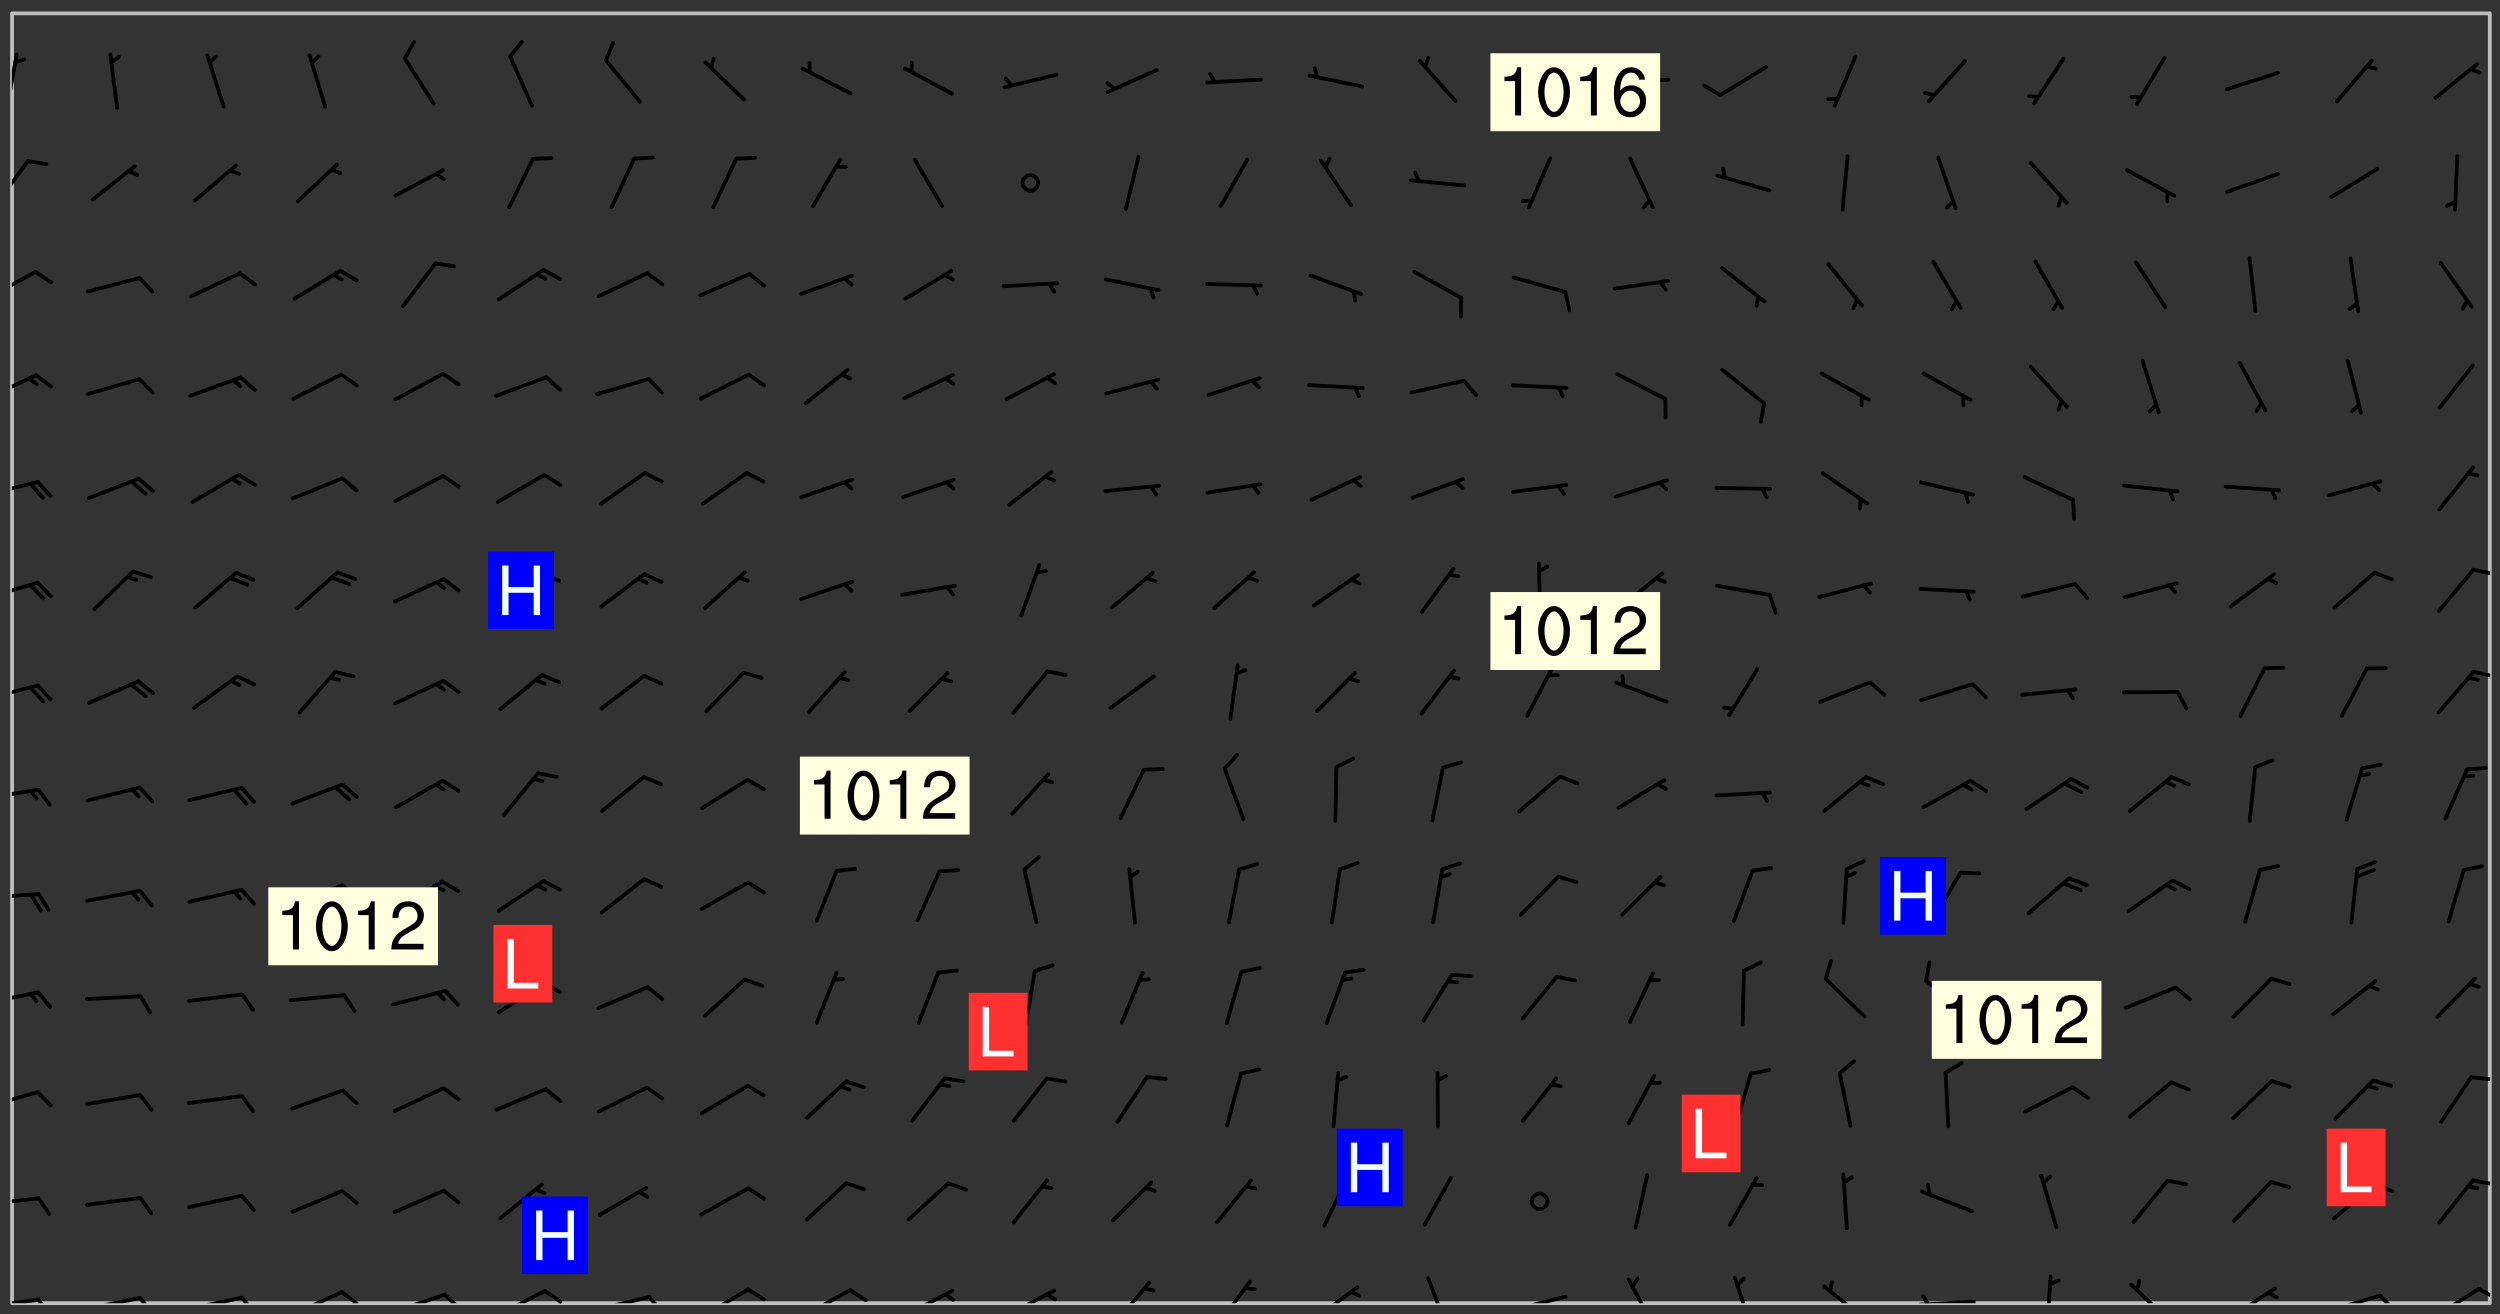 <svg xmlns="http://www.w3.org/2000/svg" role="img" xmlns:xlink="http://www.w3.org/1999/xlink" viewBox="142.45 309.95 326.84 171.84"><rect x="142.45" y="309.95" width="326.84" height="171.84" fill="#333333" stroke="none"/><defs><clipPath id="clip2"><path d="M 144 311.672 L 468 311.672 L 468 480.328 L 144 480.328 Z M 144 311.672"/></clipPath><clipPath id="clip3"><path d="M 144 479 L 148 479 L 148 480.328 L 144 480.328 Z M 144 479"/></clipPath><clipPath id="clip4"><path d="M 147 479 L 150 479 L 150 480.328 L 147 480.328 Z M 147 479"/></clipPath><clipPath id="clip5"><path d="M 153 479 L 162 479 L 162 480.328 L 153 480.328 Z M 153 479"/></clipPath><clipPath id="clip6"><path d="M 160 479 L 163 479 L 163 480.328 L 160 480.328 Z M 160 479"/></clipPath><clipPath id="clip7"><path d="M 166 479 L 175 479 L 175 480.328 L 166 480.328 Z M 166 479"/></clipPath><clipPath id="clip8"><path d="M 173 479 L 176 479 L 176 480.328 L 173 480.328 Z M 173 479"/></clipPath><clipPath id="clip9"><path d="M 180 478 L 188 478 L 188 480.328 L 180 480.328 Z M 180 478"/></clipPath><clipPath id="clip10"><path d="M 186 478 L 190 478 L 190 480.328 L 186 480.328 Z M 186 478"/></clipPath><clipPath id="clip11"><path d="M 193 478 L 201 478 L 201 480.328 L 193 480.328 Z M 193 478"/></clipPath><clipPath id="clip12"><path d="M 200 478 L 203 478 L 203 480.328 L 200 480.328 Z M 200 478"/></clipPath><clipPath id="clip13"><path d="M 207 478 L 214 478 L 214 480.328 L 207 480.328 Z M 207 478"/></clipPath><clipPath id="clip14"><path d="M 213 478 L 216 478 L 216 480.328 L 213 480.328 Z M 213 478"/></clipPath><clipPath id="clip15"><path d="M 220 479 L 228 479 L 228 480.328 L 220 480.328 Z M 220 479"/></clipPath><clipPath id="clip16"><path d="M 227 479 L 230 479 L 230 480.328 L 227 480.328 Z M 227 479"/></clipPath><clipPath id="clip17"><path d="M 233 478 L 241 478 L 241 480.328 L 233 480.328 Z M 233 478"/></clipPath><clipPath id="clip18"><path d="M 239 478 L 243 478 L 243 480.328 L 239 480.328 Z M 239 478"/></clipPath><clipPath id="clip19"><path d="M 247 478 L 254 478 L 254 480.328 L 247 480.328 Z M 247 478"/></clipPath><clipPath id="clip20"><path d="M 253 478 L 256 478 L 256 480.328 L 253 480.328 Z M 253 478"/></clipPath><clipPath id="clip21"><path d="M 260 478 L 268 478 L 268 480.328 L 260 480.328 Z M 260 478"/></clipPath><clipPath id="clip22"><path d="M 265 478 L 268 478 L 268 480.328 L 265 480.328 Z M 265 478"/></clipPath><clipPath id="clip23"><path d="M 273 478 L 281 478 L 281 480.328 L 273 480.328 Z M 273 478"/></clipPath><clipPath id="clip24"><path d="M 279 478 L 281 478 L 281 480.328 L 279 480.328 Z M 279 478"/></clipPath><clipPath id="clip25"><path d="M 287 477 L 293 477 L 293 480.328 L 287 480.328 Z M 287 477"/></clipPath><clipPath id="clip26"><path d="M 301 477 L 307 477 L 307 480.328 L 301 480.328 Z M 301 477"/></clipPath><clipPath id="clip27"><path d="M 314 477 L 321 477 L 321 480.328 L 314 480.328 Z M 314 477"/></clipPath><clipPath id="clip28"><path d="M 328 476 L 332 476 L 332 480.328 L 328 480.328 Z M 328 476"/></clipPath><clipPath id="clip29"><path d="M 340 479 L 348 479 L 348 480.328 L 340 480.328 Z M 340 479"/></clipPath><clipPath id="clip30"><path d="M 355 476 L 359 476 L 359 480.328 L 355 480.328 Z M 355 476"/></clipPath><clipPath id="clip31"><path d="M 369 476 L 372 476 L 372 480.328 L 369 480.328 Z M 369 476"/></clipPath><clipPath id="clip32"><path d="M 380 477 L 387 477 L 387 480.328 L 380 480.328 Z M 380 477"/></clipPath><clipPath id="clip33"><path d="M 393 479 L 401 479 L 401 480.328 L 393 480.328 Z M 393 479"/></clipPath><clipPath id="clip34"><path d="M 393 479 L 395 479 L 395 480.328 L 393 480.328 Z M 393 479"/></clipPath><clipPath id="clip35"><path d="M 409 476 L 411 476 L 411 480.328 L 409 480.328 Z M 409 476"/></clipPath><clipPath id="clip36"><path d="M 420 477 L 427 477 L 427 480.328 L 420 480.328 Z M 420 477"/></clipPath><clipPath id="clip37"><path d="M 433 478 L 441 478 L 441 480.328 L 433 480.328 Z M 433 478"/></clipPath><clipPath id="clip38"><path d="M 446 479 L 454 479 L 454 480.328 L 446 480.328 Z M 446 479"/></clipPath><clipPath id="clip39"><path d="M 453 479 L 456 479 L 456 480.328 L 453 480.328 Z M 453 479"/></clipPath><clipPath id="clip40"><path d="M 460 478 L 467 478 L 467 480.328 L 460 480.328 Z M 460 478"/></clipPath><clipPath id="clip41"><path d="M 466 478 L 468 478 L 468 480 L 466 480 Z M 466 478"/></clipPath><clipPath id="clip42"><path d="M 144 466 L 148 466 L 148 468 L 144 468 Z M 144 466"/></clipPath><clipPath id="clip43"><path d="M 465 464 L 468 464 L 468 465 L 465 465 Z M 465 464"/></clipPath><clipPath id="clip44"><path d="M 144 452 L 148 452 L 148 455 L 144 455 Z M 144 452"/></clipPath><clipPath id="clip45"><path d="M 465 450 L 468 450 L 468 452 L 465 452 Z M 465 450"/></clipPath><clipPath id="clip46"><path d="M 144 439 L 148 439 L 148 442 L 144 442 Z M 144 439"/></clipPath><clipPath id="clip47"><path d="M 144 426 L 148 426 L 148 428 L 144 428 Z M 144 426"/></clipPath><clipPath id="clip48"><path d="M 144 412 L 148 412 L 148 415 L 144 415 Z M 144 412"/></clipPath><clipPath id="clip49"><path d="M 144 399 L 148 399 L 148 402 L 144 402 Z M 144 399"/></clipPath><clipPath id="clip50"><path d="M 465 397 L 468 397 L 468 399 L 465 399 Z M 465 397"/></clipPath><clipPath id="clip51"><path d="M 144 385 L 148 385 L 148 389 L 144 389 Z M 144 385"/></clipPath><clipPath id="clip52"><path d="M 465 384 L 468 384 L 468 386 L 465 386 Z M 465 384"/></clipPath><clipPath id="clip53"><path d="M 144 372 L 148 372 L 148 375 L 144 375 Z M 144 372"/></clipPath><clipPath id="clip54"><path d="M 144 358 L 148 358 L 148 363 L 144 363 Z M 144 358"/></clipPath><clipPath id="clip55"><path d="M 144 345 L 148 345 L 148 350 L 144 350 Z M 144 345"/></clipPath><clipPath id="clip56"><path d="M 144 330 L 147 330 L 147 337 L 144 337 Z M 144 330"/></clipPath><clipPath id="clip57"><path d="M 144 316 L 145 316 L 145 325 L 144 325 Z M 144 316"/></clipPath><g id="surface58" clip-path="url(#clip1)"><path fill="#fff" fill-opacity="0" fill-rule="evenodd" d="M 0 0 L 1000 0 L 1000 1000 L 0 1000 Z M 0 0"/><path fill="#d3d3d3" fill-opacity="0" fill-rule="evenodd" d="M162.152 355.867L161.918 356.16 161.977 356.395 162.094 356.566 162.27 356.801 162.562 357.148 162.676 357.207 162.793 357.035 162.852 356.801 163.027 356.625 163.492 356.449 164.191 356.449 164.426 356.742 164.715 357.559 164.773 357.734 164.949 357.965 165.301 358.199 166 358.898 166.172 359.074 166.406 359.422 166.641 359.832 166.93 360.414 167.34 360.879 167.57 361.113 167.805 361.289 167.922 361.52 168.098 361.812 168.27 362.977 168.27 363.211 168.328 363.5 168.387 363.617 168.504 363.734 168.852 364.145 168.969 364.316 169.145 364.492 169.32 364.727 169.438 364.898 169.609 365.25 169.668 365.484 169.902 365.891 170.137 365.832 169.961 366.008 169.902 366.938 169.32 366.938 169.086 366.824 168.738 366.938 168.621 367.055 168.562 367.348 168.504 367.523 168.387 367.695 167.922 367.988 167.863 368.223 167.805 368.336 167.805 368.98 167.863 369.152 167.863 369.562 167.922 369.621 167.922 370.027 167.98 370.434 168.098 370.609 168.156 370.668 168.387 371.309 168.328 371.602 168.328 372.301 168.27 372.883 168.27 373.117 168.211 373.348 168.156 373.699 168.156 375.621 168.211 375.738 168.637 375.738 168.27 375.855 168.246 376.207 169.137 377.375 170.879 377.914 172.219 378.273 172.219 378.812 172.309 379.621 172.844 380.336 174.363 380.605 175.254 380.52 175.344 381.684 175.879 381.863 177.039 381.684 179.094 380.699 180.254 380.336 182.133 380.16 183.828 379.98 183.648 380.699 182.133 380.785 180.883 380.875 180.078 381.145 179.004 381.953 179.273 382.672 179.809 383.57 179.629 384.195 179.363 385.004 179.629 386.082 180.254 386.98 181.059 387.16 182.309 386.98 182.043 387.703 182.141 388.207 182.195 388.5 182.195 388.672 182.254 388.965 182.254 389.371 182.43 389.488 182.781 389.605 183.188 389.605 183.48 389.43 183.594 389.312 183.652 389.195 183.77 388.965 183.828 388.789 184.18 388.324 184.41 388.148 184.586 388.09 184.762 388.148 184.82 388.324 184.938 389.312 184.992 389.781 185.051 389.953 185.168 390.188 185.344 390.246 186.16 390.305 186.449 390.305 186.566 390.539 186.625 390.945 186.684 391.297 186.684 392.402 186.801 392.695 186.918 393.043 187.207 393.742 187.383 394.094 187.965 394.848 188.316 395.023 188.488 395.082 188.957 395.316 189.598 395.781 189.945 396.016 190.238 396.191 190.531 396.246 190.762 396.309 191.578 396.656 191.871 396.832 191.984 397.004 192.336 397.355 192.453 397.531 192.977 398.172 192.977 398.461 193.035 398.812 193.035 399.16 193.094 399.512 193.152 399.801 193.27 399.859 193.441 399.918 193.617 399.918 194.199 400.152 194.375 400.27 194.551 400.559 194.727 400.793 194.84 401.027 195.133 401.258 195.25 401.375 195.25 401.785 195.309 401.84 195.598 402.074 195.832 402.191 195.891 402.309 196.008 402.48 196.066 402.598 196.297 402.832 196.355 403.008 196.59 403.066 196.707 403.125 196.59 403.238 196.531 403.355 196.531 403.473 196.414 403.766 196.297 404.055 196.297 404.637 196.473 404.754 196.59 404.812 196.648 404.93 196.766 405.047 196.879 405.105 197.055 405.453 197.113 405.805 197.172 406.211 197.172 406.387 197.113 406.562 196.996 407.262 196.996 407.434 197.113 407.609 197.406 407.902 197.812 407.902 197.988 408.02 198.105 408.191 198.223 408.484 198.223 408.719 197.695 408.719 197.465 408.484 197.23 408.484 197.055 408.543 196.996 409.242 197.055 409.59 197.172 409.766 197.348 410.176 197.465 410.406 197.754 410.875 197.93 410.93 198.453 410.93 198.688 410.988 199.445 411.629 199.504 411.922 199.504 412.156 199.562 412.215 199.793 412.562 199.793 412.914 199.676 413.086 199.676 413.379 199.969 413.668 200.262 413.844 200.434 413.902 200.727 414.078 201.02 414.195 201.602 414.602 201.891 414.836 202.184 415.012 202.402 415.172 202.418 415.184 202.648 415.359 203.289 415.883 203.465 416.117 203.582 416.293 203.758 416.469 203.871 416.641 203.871 417.281 203.988 417.457 204.457 417.574 205.039 417.691 205.273 417.75 205.504 417.863 205.797 417.98 205.91 418.039 206.496 418.391 206.785 418.562 206.961 418.625 207.137 418.68 207.312 418.738 208.012 419.09 208.301 419.266 208.535 419.32 208.824 419.496 209.059 419.613 209.699 420.02 209.992 420.137 210.164 420.195 210.398 420.254 210.809 420.312 211.039 420.371 211.273 420.488 211.332 420.66 210.922 420.836 211.391 420.895 211.449 421.188 211.562 421.422 211.738 421.477 211.973 421.535 212.148 421.594 212.555 421.711 213.195 421.945 213.312 422.117 213.371 422.352 213.371 422.527 213.312 422.645 213.254 423.051 213.488 423.285 213.605 423.344 213.953 423.461 214.594 423.691 214.77 423.809 215.059 423.926 215.234 424.102 215.469 424.566 216.051 425.672 216.227 425.848 216.574 426.023 216.75 426.141 217.102 426.258 218.148 426.781 218.383 426.84 218.848 426.953 219.141 427.012 219.605 427.188 220.363 427.77 220.598 428.004 220.945 428.469 221.121 428.645 221.41 428.879 222.227 429.578 222.52 429.754 222.809 430.043 223.102 430.219 223.395 430.508 224.09 431.148 224.266 431.324 224.559 431.559 224.848 431.793 225.316 432.082 225.957 432.664 226.305 432.898 226.539 433.191 226.887 433.539 227.238 434.004 228.172 434.996 228.52 435.402 228.637 435.578 228.871 435.637 228.984 435.754 229.629 435.93 229.859 436.043 230.094 436.102 230.387 436.277 230.617 436.395 231.551 437.094 231.957 437.5 232.191 437.676 232.598 437.852 232.832 437.969 233.648 438.316 233.996 438.551 234.23 438.668 234.523 438.957 234.754 439.074 235.512 439.426 235.863 439.598 236.094 439.656 236.387 439.773 236.621 439.832 237.492 440.008 238.309 440.008 238.777 440.238 238.949 440.297 239.824 440.996 240.289 441.113 240.582 441.172 240.758 441.23 240.988 441.289 241.457 441.348 241.805 441.406 242.156 441.465 242.562 441.523 242.855 441.523 243.027 441.582 243.027 441.812 243.203 441.988 243.496 441.988 243.844 442.047 244.195 442.105 244.895 442.223 245.535 442.223 246 441.988 246.293 441.812 246.465 441.695 246.875 441.523 247.164 441.348 248.098 440.883 248.566 440.59 249.09 440.297 249.555 440.125 250.02 439.949 251.07 439.484 251.359 439.367 251.77 439.25 252.059 439.133 252.586 438.957 254.102 438.258 254.684 437.91 254.973 437.852 255.266 437.793 255.613 437.676 256.488 437.445 256.84 437.328 256.953 437.328 257.188 437.27 258.062 437.035 258.297 436.977 259.109 436.977 259.461 436.918 260.277 436.801 260.449 436.742 260.801 436.688 261.094 436.629 261.324 436.57 262.141 436.395 262.316 436.336 262.664 436.336 262.898 436.277 263.363 436.16 264.121 435.988 264.355 435.93 264.703 435.93 265.113 435.812 265.402 435.754 266.688 435.695 266.977 435.695 267.387 435.637 267.617 435.578 267.793 435.578 268.668 435.461 269.074 435.461 269.484 435.344 269.832 435.344 270.184 435.23 271.055 435.172 272.805 435.172 273.852 435.461 274.262 435.578 274.551 435.695 274.902 435.812 275.191 435.93 276.242 436.102 276.531 436.16 276.824 436.16 277.117 436.219 277.289 436.277 277.699 436.336 277.871 436.395 277.988 436.453 278.105 436.453 278.223 436.512 278.574 436.57 278.688 436.57 279.098 436.637 281.02 437.031 282.945 437.426 284.465 437.875 286.16 438.594 288.305 439.398 289.91 438.68 291.34 437.875 292.5 436.797 293.75 436.348 296.785 435.629 298.66 435.27 300.805 433.922 303.039 432.668 305.539 431.41 307.234 430.961 309.02 430.781 310.18 430.512 310.805 431.051 312.145 430.781 312.859 429.793 313.844 428.449 314.289 428.27 315.094 427.91 316.969 427.371 318.754 426.922 320.004 426.652 321.164 426.562 322.863 426.473 324.824 426.203 326.074 426.113 326.613 426.113 327.238 426.023 328.129 426.023 330.273 425.844 332.684 425.664 335.273 425.574 336.969 425.754 338.578 425.844 340.008 426.203 341.168 426.922 343.043 427.91 344.203 429.438 344.469 430.152 345.098 430.242 345.453 431.141 345.988 431.68 346.523 433.207 347.598 433.566 348.133 433.566 347.328 434.102 347.418 435.809 348.133 438.504 349.023 439.309 349.918 440.297 350.633 441.555 352.418 442.094 353.938 441.914 354.293 443.258 355.902 442.453 356.883 441.914 357.152 442.184 357.469 441.969 357.688 441.824 358.488 442.273 358.938 441.914 359.293 441.914 359.828 441.645 360.367 440.926 360.902 440.656 361.527 439.668 362.688 440.117 363.527 440.488 364.922 441.105 366.617 440.926 368.223 440.926 370.008 441.016 370.188 439.309 370.723 437.965 371.527 438.234 372.02 439.082 372.422 439.488 372.332 440.027 372.332 440.387 373.047 440.836 373.758 440.566 375.188 440.566 375.547 441.555 375.992 442.812 376.707 444.156 377.957 444.785 379.652 445.414 380.367 445.234 380.547 444.695 381.527 444.605 381.977 444.965 382.062 446.223 381.797 446.852 381.262 447.031 381.262 447.57 381.977 448.555 382.242 449.094 383.227 450.082 384.027 451.16 383.762 451.52 383.672 452.418 383.047 454.75 382.691 456.816 382.602 458.609 382.422 459.328 382.332 459.867 382.332 461.305 381.352 463.188 380.992 464.895 380.457 465.793 379.652 466.961 379.387 467.5 381.441 468.754 381.527 469.113 381.172 469.652 381.082 469.473 381.082 470.281 381.172 471.719 380.727 472.434 379.652 472.527 379.387 473.242 379.922 474.141 380.727 474.859 381.887 475.668 383.227 475.938 383.672 476.297 383.316 476.746 381.527 476.656 380.277 476.207 379.562 475.488 378.938 475.398 378.762 478.988 378.574 480.297 467.934 480.297 467.934 311.703 412.664 311.703 412.664 360.785 413.426 360.91 416.715 361.453 418.738 364.289 418.738 367.043 421.09 367.375 423.438 367.707 427.488 367.707 426.109 371.867 424.086 372.574 422.062 373.277 421.52 373.621 418.926 375.238 418.738 375.355 416.715 373.277 415.984 370.535 413.312 368.457 411.938 364.957 411.871 364.875 409.914 362.203 412.664 360.785 412.664 311.703 294.422 311.703 294.422 403.117 294.539 403.148 294.672 403.16 294.746 403.234 294.852 403.281 294.941 403.34 295.027 403.398 295.117 403.457 295.414 403.754 295.473 403.844 295.504 403.961 295.531 404.078 295.547 404.215 295.516 404.332 295.457 404.422 295.398 404.508 295.355 404.613 295.309 404.715 295.281 404.836 295.281 404.98 295.457 405.25 295.605 405.398 295.68 405.484 295.754 405.559 295.797 405.664 295.859 405.754 295.918 405.84 295.961 405.945 296.02 406.035 296.066 406.137 296.109 406.242 296.168 406.328 296.285 406.508 296.359 406.582 296.422 406.668 296.48 406.758 296.523 406.863 296.582 406.953 296.641 407.039 296.703 407.129 296.762 407.219 296.805 407.32 296.922 407.5 296.996 407.574 297.055 407.66 297.129 407.734 297.219 407.793 297.324 407.84 297.473 407.84 297.605 407.824 297.738 407.84 297.84 407.793 297.914 407.719 297.961 407.617 297.945 407.484 297.945 407.336 297.898 407.23 297.871 407.113 297.824 407.012 297.797 406.891 297.754 406.789 297.691 406.699 297.648 406.598 297.605 406.492 297.574 406.375 297.559 406.242 297.547 406.105 297.633 406.047 297.691 405.961 297.812 405.93 297.855 406.035 297.871 406.168 297.871 406.285 297.93 406.387 297.988 406.477 298.078 406.535 298.227 406.684 298.285 406.773 298.328 406.879 298.316 406.98 298.402 407.039 298.508 407.086 298.594 407.145 298.684 407.203 298.758 407.277 298.641 407.305 298.535 407.352 298.449 407.41 298.375 407.484 298.316 407.574 298.254 407.66 298.227 407.781 298.18 407.883 298.137 407.988 298.105 408.105 298.094 408.238 298.078 408.371 298.078 408.52 298.105 408.637 298.152 408.742 298.195 408.844 298.254 408.934 298.328 409.008 298.418 409.066 298.492 409.141 298.582 409.199 298.641 409.289 298.684 409.395 298.73 409.496 298.848 409.527 298.98 409.543 299.129 409.543 299.246 409.512 299.352 409.555 299.395 409.66 299.441 409.762 299.469 409.883 299.5 410 299.527 410.117 299.559 410.238 299.586 410.355 299.691 410.398 299.793 410.445 299.926 410.43 300.074 410.578 300.137 410.664 300.211 410.738 300.281 410.812 300.371 410.875 300.477 410.918 300.578 410.961 300.695 410.992 300.832 411.008 300.949 410.977 301.023 410.902 301.051 410.785 301.039 410.652 301.008 410.531 300.98 410.414 301.023 410.309 301.141 410.309 301.23 410.371 301.348 410.398 301.496 410.398 301.629 410.414 301.777 410.414 301.91 410.43 302.043 410.414 302.191 410.414 302.324 410.398 302.457 410.387 302.594 410.398 302.711 410.371 302.844 410.355 303.035 410.297 302.977 410.473 302.961 410.605 302.934 410.727 302.918 410.859 302.859 410.945 302.727 410.961 302.621 411.008 302.516 411.051 302.398 411.082 302.281 411.109 302.016 411.141 301.867 411.141 301.734 411.156 301.66 411.23 301.719 411.316 301.867 411.465 301.984 411.645 302.059 411.715 302.148 411.777 302.238 411.836 302.324 411.895 302.414 411.953 302.516 411.996 302.621 412.059 302.727 412.102 302.812 412.16 302.918 412.207 303.02 412.25 303.199 412.367 303.258 412.457 303.215 412.559 303.168 412.664 303.184 412.797 303.406 413.02 303.465 413.109 303.508 413.211 303.539 413.332 303.582 413.434 303.598 413.566 303.629 413.684 303.641 413.82 303.672 413.938 303.82 414.086 303.922 414.129 304.027 414.172 304.145 414.203 304.277 414.219 304.414 414.234 304.531 414.234 304.648 414.203 304.738 414.145 304.781 414.039 304.828 413.938 304.871 413.832 304.902 413.715 304.914 413.582 304.914 413.434 304.902 413.301 304.887 413.168 304.855 413.051 304.812 412.945 304.766 412.84 304.723 412.738 304.68 412.633 304.664 412.5 304.68 412.367 304.707 412.25 304.738 412.133 304.766 412.012 304.812 411.91 304.902 411.852 304.988 411.789 305.062 411.715 305.152 411.656 305.375 411.434 305.434 411.348 305.508 411.273 305.625 411.094 305.684 411.008 305.684 410.859 305.609 410.785 305.508 410.738 305.402 410.695 305.301 410.652 305.242 410.562 305.195 410.457 305.168 410.34 305.258 410.281 305.375 410.25 305.477 410.207 305.656 410.09 305.805 409.941 305.816 409.809 305.805 409.703 305.715 409.645 305.582 409.66 305.434 409.66 305.301 409.676 305.168 409.66 305.047 409.629 304.961 409.57 304.887 409.496 304.828 409.406 304.766 409.32 304.648 409.141 304.59 409.055 304.621 408.934 304.707 408.875 304.828 408.844 304.887 408.758 304.887 408.637 304.855 408.52 304.797 408.43 304.738 408.344 304.691 408.238 304.664 408.121 304.648 407.988 304.707 407.898 304.781 407.824 304.871 407.766 304.988 407.586 305.062 407.512 305.121 407.426 305.27 407.277 305.391 407.246 305.523 407.23 305.656 407.246 305.73 407.32 305.773 407.426 305.789 407.559 305.758 407.676 305.641 407.707 305.508 407.719 305.359 407.867 305.316 407.973 305.27 408.074 305.242 408.195 305.211 408.312 305.211 408.461 305.242 408.578 305.285 408.684 305.344 408.773 305.418 408.844 305.492 408.918 305.609 408.949 305.73 408.977 305.848 408.949 305.98 408.934 306.098 408.934 306.188 408.992 306.262 409.066 306.309 409.172 306.367 409.258 306.469 409.305 306.602 409.32 306.707 409.363 306.793 409.422 306.781 409.527 306.707 409.602 306.527 409.719 306.469 409.809 306.379 409.867 306.309 409.941 306.234 410.016 306.172 410.105 306.145 410.223 306.129 410.355 306.145 410.488 306.129 410.621 306.129 410.77 306.145 410.902 306.172 411.02 306.203 411.141 306.277 411.215 306.367 411.273 306.453 411.332 306.543 411.391 306.66 411.422 306.66 411.508 306.559 411.555 306.469 411.613 306.203 411.645 306.086 411.672 305.938 411.672 305.832 411.715 305.73 411.762 305.672 411.852 305.609 412.086 305.598 412.219 305.566 412.34 305.551 412.473 305.551 412.766 305.539 412.898 305.551 413.035 305.566 413.168 305.699 413.184 305.832 413.195 305.953 413.227 306.039 413.285 306.113 413.359 306.16 413.465 306.203 413.566 306.219 413.699 306.219 414.145 306.203 414.277 306.203 414.723 306.234 414.988 306.262 415.105 306.277 415.238 306.309 415.355 306.395 415.566 306.426 415.832 306.426 415.98 306.395 416.098 306.367 416.215 306.336 416.336 306.309 416.453 306.277 416.57 306.246 416.691 306.234 416.824 306.219 416.957 306.309 417.016 306.426 416.984 306.527 417 306.574 417.105 306.543 417.371 306.543 417.812 306.5 417.918 306.453 418.023 306.41 418.125 306.367 418.23 306.309 418.316 306.277 418.438 306.234 418.555 306.203 418.672 306.188 418.805 306.203 418.938 306.262 419.027 306.367 419.074 306.453 419.133 306.512 419.219 306.5 419.355 306.469 419.473 306.426 419.574 306.426 420.02 306.41 420.152 306.41 420.301 306.379 420.418 306.336 420.523 306.309 420.641 306.262 420.746 306.219 420.848 306.188 420.969 306.16 421.086 306.129 421.219 306.098 421.336 306.07 421.453 306.027 421.559 305.996 421.676 305.965 421.797 305.953 421.93 305.938 422.062 305.938 422.359 305.965 422.477 305.965 422.625 306.012 423.023 306.039 423.141 306.098 423.23 306.219 423.262 306.367 423.262 306.5 423.246 306.559 423.336 306.559 423.453 306.5 423.543 306.41 423.602 306.309 423.645 306.203 423.691 306.113 423.75 306.027 423.809 305.891 423.824 305.773 423.793 305.641 423.777 305.539 423.824 305.477 423.91 305.465 424.047 305.449 424.18 305.418 424.297 305.391 424.414 305.375 424.547 305.344 424.668 305.344 424.965 305.359 425.098 305.391 425.215 305.391 425.363 305.402 425.496 305.402 425.645 305.375 425.762 305.328 425.863 305.301 425.984 305.27 426.102 305.211 426.191 305.137 426.266 305.035 426.309 304.93 426.355 304.812 426.383 304.691 426.414 304.59 426.367 304.648 426.281 304.754 426.234 304.781 426.117 304.812 426 304.84 425.879 304.871 425.762 304.871 425.613 304.887 425.48 304.855 425.363 304.812 425.258 304.707 425.273 304.633 425.348 304.531 425.391 304.441 425.453 304.367 425.527 304.324 425.629 304.309 425.762 304.277 425.879 304.25 426 304.219 426.117 304.191 426.234 304.16 426.355 304.133 426.473 304.102 426.59 304.059 426.695 303.969 426.754 303.879 426.754 303.762 426.723 303.73 426.637 303.746 426.5 303.715 426.383 303.715 426.234 303.703 426.102 303.703 425.953 303.641 425.719 303.613 425.598 303.57 425.496 303.523 425.391 303.465 425.305 303.406 425.215 303.363 425.109 303.301 425.023 303.152 424.875 303.082 424.801 302.977 424.754 302.871 424.711 302.77 424.668 302.473 424.371 302.383 424.297 302.297 424.238 302.191 424.195 302.102 424.133 302.016 424.074 301.91 424.031 301.82 423.973 301.734 423.91 301.66 423.84 301.555 423.793 301.469 423.734 301.363 423.691 301.273 423.629 301.172 423.586 301.066 423.543 300.98 423.484 300.875 423.438 300.77 423.395 300.668 423.348 300.578 423.289 300.477 423.246 300.371 423.203 300.281 423.141 300.164 423.113 300.031 423.098 299.898 423.113 299.75 423.113 299.617 423.129 299.5 423.098 299.41 423.039 299.336 422.965 299.246 422.906 299.145 422.859 298.996 422.859 298.875 422.832 298.773 422.789 298.699 422.715 298.582 422.535 298.492 422.477 298.391 422.434 298.301 422.371 298.195 422.328 298.105 422.27 298.02 422.211 297.914 422.164 297.855 422.078 297.797 421.988 297.754 421.883 297.707 421.781 297.633 421.707 297.547 421.648 297.473 421.574 297.383 421.516 297.16 421.293 297.117 421.188 297.086 420.922 297.191 420.879 297.336 420.879 297.441 420.922 297.516 420.996 297.605 421.055 297.691 421.113 297.797 421.16 297.887 421.219 298.035 421.367 298.105 421.441 298.254 421.59 298.316 421.676 298.391 421.75 298.477 421.809 298.551 421.883 298.641 421.945 298.73 422.004 298.816 422.062 299.086 422.238 299.188 422.285 299.293 422.328 299.395 422.371 299.441 422.297 299.5 422.211 299.574 422.137 299.645 422.062 299.75 422.105 299.824 422.18 299.883 422.27 299.926 422.371 299.973 422.477 300.016 422.582 300.137 422.609 300.254 422.582 300.328 422.492 300.371 422.387 300.43 422.297 300.504 422.223 300.609 422.18 300.727 422.152 300.859 422.164 300.949 422.223 301.098 422.371 301.156 422.461 301.199 422.566 301.246 422.668 301.289 422.773 301.332 422.875 301.438 422.922 301.543 422.965 301.676 422.98 301.762 422.922 301.82 422.832 301.895 422.758 302 422.715 302.117 422.742 302.223 422.789 302.324 422.832 302.43 422.875 302.531 422.922 302.711 423.039 302.711 423.156 302.695 423.289 302.711 423.422 302.727 423.559 302.785 423.645 302.887 423.691 303.008 423.719 303.125 423.75 303.273 423.75 303.391 423.719 303.449 423.629 303.629 423.512 303.688 423.422 303.762 423.348 303.82 423.262 303.938 423.082 304.117 422.965 304.234 422.996 304.324 423.055 304.367 423.129 304.352 423.262 304.352 423.379 304.441 423.438 304.59 423.438 304.723 423.422 304.855 423.41 305.121 423.379 305.227 423.336 305.344 423.305 305.465 423.277 305.539 423.203 305.609 423.129 305.672 423.039 305.656 422.934 305.609 422.832 305.508 422.789 305.402 422.773 305.285 422.801 305.02 422.832 304.871 422.832 304.797 422.758 304.707 422.699 304.59 422.668 304.473 422.641 304.34 422.625 304.191 422.625 304.059 422.641 303.762 422.641 303.656 422.594 303.508 422.445 303.465 422.344 303.406 422.254 303.629 422.031 303.715 421.973 303.82 421.93 303.938 421.898 304.07 421.883 304.203 421.898 304.34 421.914 304.441 421.957 304.574 421.945 304.664 421.883 304.766 421.84 304.828 421.75 304.781 421.648 304.691 421.59 304.574 421.559 304.473 421.516 304.414 421.426 304.352 421.336 304.352 421.219 304.367 421.086 304.473 421.039 304.547 420.969 304.547 420.848 304.457 420.789 304.426 420.672 304.516 420.613 304.59 420.539 304.633 420.434 304.691 420.344 304.738 420.242 304.754 420.109 304.754 419.961 304.707 419.855 304.664 419.754 304.574 419.695 304.441 419.68 304.34 419.637 304.203 419.621 304.086 419.59 303.641 419.59 303.508 419.574 303.375 419.562 303.242 419.547 303.125 419.516 302.977 419.516 302.844 419.5 302.711 419.488 302.445 419.457 302.324 419.414 302.238 419.355 302.164 419.281 302.164 419.133 302.176 419 302.281 418.953 302.383 418.91 302.516 418.895 302.668 418.895 302.801 418.879 303.094 418.879 303.215 418.91 303.316 418.953 303.406 419.012 303.641 419.074 303.762 419.027 303.852 418.969 303.953 418.926 304.086 418.91 304.191 418.953 304.293 419 304.426 419.012 304.547 418.984 304.691 418.984 304.812 418.953 304.93 418.926 305.035 418.879 305.109 418.805 305.195 418.746 305.344 418.598 305.402 418.512 305.449 418.406 305.477 418.289 305.492 418.184 305.391 418.141 305.301 418.082 305.184 418.051 305.078 418.008 304.988 417.945 304.914 417.859 304.84 417.785 304.738 417.742 304.633 417.695 304.531 417.652 304.473 417.562 304.426 417.461 304.34 417.25 304.277 417.164 304.219 417.074 304.145 417 304.059 416.941 303.789 416.941 303.672 416.973 303.582 417.031 303.48 417.074 303.348 417.09 303.242 417.074 303.215 416.957 303.152 416.867 303.035 416.836 302.934 416.793 302.785 416.645 302.754 416.527 302.738 416.422 302.812 416.348 302.992 416.23 303.109 416.203 303.227 416.172 303.363 416.188 303.465 416.23 303.57 416.273 303.672 416.32 303.777 416.363 303.895 416.395 304.027 416.41 304.145 416.438 304.277 416.453 304.383 416.438 304.473 416.379 304.398 416.305 304.293 416.262 304.219 416.188 304.145 416.098 303.996 415.949 303.91 415.891 303.82 415.832 303.746 415.758 303.656 415.699 303.555 415.652 303.434 415.625 303.332 415.578 303.227 415.535 303.109 415.504 303.008 415.461 302.887 415.43 302.738 415.43 302.621 415.461 302.516 415.504 302.43 415.566 302.25 415.684 302.164 415.742 302.074 415.801 301.969 415.848 301.883 415.906 301.777 415.949 301.676 415.992 301.57 416.039 301.496 416.113 301.438 416.203 301.379 416.289 301.332 416.395 301.273 416.48 301.199 416.555 301.066 416.543 300.949 416.512 300.832 416.512 300.758 416.586 300.668 416.645 300.594 416.719 300.504 416.777 300.418 416.836 300.312 416.883 300.211 416.926 300.074 416.941 299.973 416.898 299.824 416.75 299.719 416.703 299.633 416.703 299.527 416.75 299.426 416.793 299.305 416.824 299.188 416.793 299.113 416.719 299.113 416.602 299.145 416.48 299.219 416.41 299.277 416.32 299.352 416.246 299.469 416.215 299.574 416.172 299.867 416.172 300 416.156 300.137 416.141 300.238 416.098 300.328 416.039 300.43 415.992 300.52 415.934 300.652 415.922 300.742 415.98 300.875 415.992 300.965 415.934 301.051 415.875 301.156 415.832 301.246 415.773 301.332 415.711 301.422 415.652 301.57 415.504 301.629 415.418 301.688 415.328 301.793 415.285 301.926 415.27 302.043 415.297 302.164 415.328 302.223 415.27 302.281 415.18 302.312 414.914 302.34 414.797 302.445 414.809 302.578 414.824 302.68 414.781 302.77 414.723 302.828 414.633 302.902 414.559 302.961 414.469 303.008 414.367 303.02 414.234 303.008 414.102 302.961 413.996 302.812 413.848 302.754 413.758 302.695 413.672 302.652 413.566 302.652 413.121 302.668 412.988 302.668 412.84 302.68 412.707 302.621 412.648 302.531 412.707 302.43 412.664 302.25 412.547 302.164 412.488 302.102 412.398 302.043 412.309 301.969 412.234 301.883 412.176 301.762 412.207 301.66 412.219 301.555 412.266 301.469 412.324 301.363 412.367 301.215 412.516 301.125 412.574 301.039 412.633 300.949 412.695 300.844 412.738 300.711 412.754 300.711 412.633 300.816 412.59 300.934 412.559 301.008 412.488 301.051 412.383 301.051 412.234 301.023 412.117 300.875 411.969 300.742 411.953 300.594 411.953 300.477 411.984 300.371 412.027 300.27 412.07 300.18 412.133 300.062 412.16 299.988 412.086 300 411.953 299.957 411.852 299.914 411.746 299.824 411.688 299.707 411.715 299.586 411.746 299.469 411.777 299.367 411.82 299.246 411.852 299.145 411.895 299.039 411.938 298.949 411.996 298.848 412.012 298.848 411.895 298.863 411.762 298.805 411.672 298.73 411.715 298.582 411.863 298.523 411.953 298.449 412.027 298.402 412.133 298.359 412.234 298.285 412.309 298.227 412.398 298.152 412.473 298.094 412.559 298.02 412.633 297.93 412.695 297.855 412.766 297.781 412.84 297.68 412.855 297.547 412.871 297.441 412.828 297.441 412.707 297.59 412.559 297.633 412.457 297.691 412.367 297.738 412.266 297.781 412.16 297.84 412.07 297.871 411.953 297.914 411.852 297.945 411.73 297.973 411.613 298.02 411.508 298.062 411.406 298.105 411.301 298.18 411.23 298.27 411.168 298.359 411.109 298.461 411.066 298.758 411.066 299.023 411.035 299.129 410.992 299.055 410.918 298.938 410.887 298.832 410.844 298.742 410.785 298.641 410.738 298.551 410.68 298.449 410.637 298.344 410.594 298.254 410.531 298.168 410.473 298.062 410.43 297.961 410.387 297.84 410.355 297.723 410.324 297.621 410.281 297.5 410.25 297.398 410.207 297.309 410.148 297.266 410.043 297.25 409.91 297.352 409.867 297.484 409.852 297.621 409.867 297.754 409.852 297.855 409.809 297.914 409.719 297.93 409.613 297.84 409.555 297.766 409.48 297.664 409.438 297.574 409.379 297.426 409.23 297.383 409.125 297.367 408.992 297.367 408.699 297.309 408.609 297.219 408.551 297.145 408.477 297.102 408.371 297.07 408.254 297.012 408.164 296.938 408.09 296.82 408.062 296.746 407.988 296.656 407.93 296.566 407.867 296.48 407.809 296.406 407.734 296.348 407.648 296.301 407.543 296.215 407.484 296.066 407.336 295.871 407.277 295.738 407.293 295.637 407.336 295.562 407.41 295.516 407.512 295.473 407.617 295.414 407.707 295.355 407.793 295.059 408.09 294.969 408.148 294.883 408.148 294.82 408.062 294.777 407.957 294.809 407.84 294.867 407.75 294.895 407.633 294.883 407.5 294.793 407.438 294.688 407.484 294.57 407.512 294.453 407.543 294.184 407.719 294.082 407.766 293.965 407.793 293.859 407.84 293.77 407.898 293.668 407.941 293.609 407.855 293.562 407.75 293.578 407.617 293.625 407.512 293.695 407.438 293.77 407.367 293.828 407.277 293.828 407.129 293.785 407.023 293.547 407.023 293.445 407.07 293.414 407.188 293.387 407.305 293.355 407.426 293.281 407.469 293.148 407.484 293.074 407.438 293.031 407.336 292.988 407.23 292.941 407.129 292.898 407.023 292.777 407.055 292.676 407.098 292.543 407.113 292.426 407.145 292.32 407.188 292.23 407.246 292.129 407.293 292.008 407.32 291.875 407.336 291.773 407.293 291.715 407.203 291.668 407.098 291.625 406.996 291.582 406.891 291.582 406.773 291.641 406.684 291.727 406.625 291.906 406.508 292.008 406.461 292.113 406.418 292.219 406.359 292.32 406.316 292.41 406.254 292.512 406.211 292.617 406.152 292.719 406.105 292.809 406.047 292.914 406.004 293.016 405.961 293.105 405.898 293.207 405.855 293.344 405.84 293.461 405.871 293.562 405.914 293.684 405.945 293.785 405.988 293.891 406.035 293.992 406.078 294.098 406.121 294.199 406.168 294.305 406.211 294.406 406.254 294.512 406.301 294.598 406.359 294.703 406.402 294.82 406.434 294.926 406.477 295.027 406.523 295.117 406.582 295.223 406.625 295.324 406.668 295.43 406.715 295.547 406.742 295.648 406.789 295.77 406.816 295.918 406.816 296.004 406.758 296.02 406.656 296.078 406.566 296.051 406.449 295.977 406.375 295.859 406.195 295.785 406.121 295.695 406.047 295.516 405.93 295.43 405.871 295.324 405.828 295.223 405.781 294.953 405.605 294.895 405.516 294.82 405.441 294.762 405.352 294.719 405.25 294.688 405.133 294.672 404.996 294.672 404.434 294.66 404.301 294.645 404.168 294.613 404.051 294.598 403.918 294.586 403.785 294.555 403.664 294.332 403.441 294.273 403.355 294.258 403.25 294.289 403.133 294.422 403.117 294.422 311.703 172.992 311.703 172.992 313.156 172.934 313.391 172.582 314.441 172.41 314.965 172.293 315.312 172.117 315.723 172 315.895 171.766 316.188 171.535 316.246 171.184 316.246 171.066 316.305 170.836 316.711 170.836 317.004 170.953 317.18 171.184 317.41 171.301 317.645 171.941 318.402 172.234 318.867 172.41 319.102 172.641 319.453 172.875 319.801 173.516 320.617 173.691 321.082 173.863 321.492 173.98 322.188 174.156 322.656 174.273 324.055 174.332 324.52 174.332 325.395 174.449 326.441 174.449 331.223 174.391 331.688 174.039 332.969 173.863 333.492 173.75 333.902 173.398 334.832 172.934 336 172.699 336.582 172.582 336.758 172.41 337.105 172.234 337.512 171.883 338.328 171.824 338.621 171.711 338.914 171.594 339.203 171.535 339.379 171.418 340.254 171.359 340.66 171.301 340.777 171.242 340.953 171.184 341.125 170.953 341.652 170.836 341.824 170.836 342.059 170.719 342.293 170.66 342.465 170.484 343.051 170.484 343.34 170.426 343.516 170.426 343.809 170.367 343.922 170.309 344.449 170.309 344.621 170.254 344.855 170.254 347.477 170.078 348.293 169.961 348.469 169.785 348.703 169.668 348.875 169.555 349.109 168.969 350.043 168.738 350.332 168.445 350.797 168.27 351.031 167.98 351.383 167.629 352.082 167.516 352.312 167.34 352.723 167.164 352.953 166.758 353.48 165.941 354.18 165.648 354.352 165.359 354.586 165.184 354.703 165.008 354.879 164.484 355.285 163.957 355.461 163.785 355.637 163.551 355.691 162.91 355.867 162.152 355.867M174.363 386.891L173.289 387.34 173.648 388.234 174.898 387.52 175.344 386.98 174.363 386.891"/><path fill="#d3d3d3" fill-opacity="0" fill-rule="evenodd" d="M201.508 416.598L200.613 416.598 201.062 417.227 202.043 417.586 202.848 417.496 203.293 416.508 203.117 416.598 202.402 416.242 201.508 416.598M356.129 475.668L356.07 475.145 356.07 474.852 356.184 474.559 356.242 474.328 356.711 473.859 356.824 473.859 356.941 473.746 357.059 473.688 357.234 473.688 357.469 473.629 357.816 473.629 358.051 473.688 358.168 473.746 358.398 473.918 358.457 474.094 358.574 474.676 358.574 474.969 358.457 475.145 358.285 475.434 358.109 475.609 357.582 476.133 357.352 476.367 357.234 476.426 357.059 476.426 356.941 476.367 356.535 476.074 356.359 475.957 356.242 475.898 356.184 475.785 356.129 475.668M362.77 464.711L362.711 464.539 362.711 463.43 362.77 463.258 362.945 463.199 363.117 463.141 363.293 463.141 363.527 463.082 363.645 463.141 363.703 463.84 363.645 464.012 363.527 464.188 363.41 464.246 363.176 464.77 363.062 464.828 362.828 464.828 362.77 464.711M372.383 450.32L372.266 450.145 372.266 449.445 372.559 448.57 372.676 448.398 372.852 448.047 372.965 447.816 373.082 447.523 373.434 446.766 373.551 446.535 373.723 446.301 373.898 446.301 374.016 446.242 374.656 446.242 374.773 446.301 375.008 446.535 375.18 446.648 375.531 446.941 375.648 447.059 375.762 447.234 375.762 447.348 375.879 447.406 375.996 447.523 375.996 448.223 375.938 448.398 375.938 448.629 375.879 448.805 375.531 449.855 375.414 450.086 375.297 450.32 375.18 450.379 374.949 450.613 374.309 450.902 373.434 450.902 373.023 450.785 372.383 450.32"/><path fill="none" stroke="#bebebe" stroke-linecap="round" stroke-linejoin="round" stroke-miterlimit="10" stroke-width=".5" d="M 431.957 354.305 L 108.027 354.305 L 108.027 185.68 L 431.957 185.68 L 431.957 354.305" transform="matrix(1 0 0 -1 36 666)"/><g clip-path="url(#clip2)"><path fill="#fff" fill-opacity="0" fill-rule="evenodd" d="M 144 311.672 L 144 480.328 L 468 480.328 L 468 311.672 L 144 311.672"/></g><g clip-path="url(#clip3)"><path fill="none" stroke="#000" stroke-linecap="round" stroke-linejoin="round" stroke-miterlimit="10" stroke-width=".5" d="M 111.484 186.125 L 104.516 185.215" transform="matrix(1 0 0 -1 36 666)"/></g><g clip-path="url(#clip4)"><path fill="none" stroke="#000" stroke-linecap="round" stroke-linejoin="round" stroke-miterlimit="10" stroke-width=".5" d="M 111.484 186.125 L 112.906 184.125" transform="matrix(1 0 0 -1 36 666)"/></g><g clip-path="url(#clip5)"><path fill="none" stroke="#000" stroke-linecap="round" stroke-linejoin="round" stroke-miterlimit="10" stroke-width=".5" d="M 124.762 186.355 L 117.867 184.988" transform="matrix(1 0 0 -1 36 666)"/></g><g clip-path="url(#clip6)"><path fill="none" stroke="#000" stroke-linecap="round" stroke-linejoin="round" stroke-miterlimit="10" stroke-width=".5" d="M 124.762 186.355 L 126.312 184.453" transform="matrix(1 0 0 -1 36 666)"/></g><g clip-path="url(#clip7)"><path fill="none" stroke="#000" stroke-linecap="round" stroke-linejoin="round" stroke-miterlimit="10" stroke-width=".5" d="M 138.07 186.391 L 131.191 184.949" transform="matrix(1 0 0 -1 36 666)"/></g><g clip-path="url(#clip8)"><path fill="none" stroke="#000" stroke-linecap="round" stroke-linejoin="round" stroke-miterlimit="10" stroke-width=".5" d="M 138.07 186.391 L 139.641 184.508" transform="matrix(1 0 0 -1 36 666)"/></g><g clip-path="url(#clip9)"><path fill="none" stroke="#000" stroke-linecap="round" stroke-linejoin="round" stroke-miterlimit="10" stroke-width=".5" d="M 151.141 187.133 L 144.75 184.211" transform="matrix(1 0 0 -1 36 666)"/></g><g clip-path="url(#clip10)"><path fill="none" stroke="#000" stroke-linecap="round" stroke-linejoin="round" stroke-miterlimit="10" stroke-width=".5" d="M 151.141 187.133 L 153.09 185.641" transform="matrix(1 0 0 -1 36 666)"/></g><g clip-path="url(#clip11)"><path fill="none" stroke="#000" stroke-linecap="round" stroke-linejoin="round" stroke-miterlimit="10" stroke-width=".5" d="M 164.59 186.793 L 157.93 184.547" transform="matrix(1 0 0 -1 36 666)"/></g><g clip-path="url(#clip12)"><path fill="none" stroke="#000" stroke-linecap="round" stroke-linejoin="round" stroke-miterlimit="10" stroke-width=".5" d="M 164.59 186.793 L 166.375 185.109" transform="matrix(1 0 0 -1 36 666)"/></g><g clip-path="url(#clip13)"><path fill="none" stroke="#000" stroke-linecap="round" stroke-linejoin="round" stroke-miterlimit="10" stroke-width=".5" d="M 177.699 187.277 L 171.453 184.062" transform="matrix(1 0 0 -1 36 666)"/></g><g clip-path="url(#clip14)"><path fill="none" stroke="#000" stroke-linecap="round" stroke-linejoin="round" stroke-miterlimit="10" stroke-width=".5" d="M 177.699 187.277 L 179.715 185.879" transform="matrix(1 0 0 -1 36 666)"/></g><g clip-path="url(#clip15)"><path fill="none" stroke="#000" stroke-linecap="round" stroke-linejoin="round" stroke-miterlimit="10" stroke-width=".5" d="M 191.309 186.48 L 184.473 184.859" transform="matrix(1 0 0 -1 36 666)"/></g><g clip-path="url(#clip16)"><path fill="none" stroke="#000" stroke-linecap="round" stroke-linejoin="round" stroke-miterlimit="10" stroke-width=".5" d="M 191.309 186.48 L 192.93 184.641" transform="matrix(1 0 0 -1 36 666)"/></g><g clip-path="url(#clip17)"><path fill="none" stroke="#000" stroke-linecap="round" stroke-linejoin="round" stroke-miterlimit="10" stroke-width=".5" d="M 204.23 187.457 L 198.18 183.887" transform="matrix(1 0 0 -1 36 666)"/></g><g clip-path="url(#clip18)"><path fill="none" stroke="#000" stroke-linecap="round" stroke-linejoin="round" stroke-miterlimit="10" stroke-width=".5" d="M 204.23 187.457 L 206.324 186.176" transform="matrix(1 0 0 -1 36 666)"/></g><g clip-path="url(#clip19)"><path fill="none" stroke="#000" stroke-linecap="round" stroke-linejoin="round" stroke-miterlimit="10" stroke-width=".5" d="M 217.59 187.383 L 211.453 183.961" transform="matrix(1 0 0 -1 36 666)"/></g><g clip-path="url(#clip20)"><path fill="none" stroke="#000" stroke-linecap="round" stroke-linejoin="round" stroke-miterlimit="10" stroke-width=".5" d="M 217.59 187.383 L 219.648 186.051" transform="matrix(1 0 0 -1 36 666)"/></g><g clip-path="url(#clip21)"><path fill="none" stroke="#000" stroke-linecap="round" stroke-linejoin="round" stroke-miterlimit="10" stroke-width=".5" d="M 230.953 187.293 L 224.719 184.051" transform="matrix(1 0 0 -1 36 666)"/></g><g clip-path="url(#clip22)"><path fill="none" stroke="#000" stroke-linecap="round" stroke-linejoin="round" stroke-miterlimit="10" stroke-width=".5" d="M 230.047 186.82 L 231.055 186.125" transform="matrix(1 0 0 -1 36 666)"/></g><g clip-path="url(#clip23)"><path fill="none" stroke="#000" stroke-linecap="round" stroke-linejoin="round" stroke-miterlimit="10" stroke-width=".5" d="M 244.25 187.324 L 238.051 184.016" transform="matrix(1 0 0 -1 36 666)"/></g><g clip-path="url(#clip24)"><path fill="none" stroke="#000" stroke-linecap="round" stroke-linejoin="round" stroke-miterlimit="10" stroke-width=".5" d="M 243.348 186.844 L 244.367 186.16" transform="matrix(1 0 0 -1 36 666)"/></g><g clip-path="url(#clip25)"><path fill="none" stroke="#000" stroke-linecap="round" stroke-linejoin="round" stroke-miterlimit="10" stroke-width=".5" d="M 256.707 188.375 L 252.223 182.965" transform="matrix(1 0 0 -1 36 666)"/></g><path fill="none" stroke="#000" stroke-linecap="round" stroke-linejoin="round" stroke-miterlimit="10" stroke-width=".5" d="M 256.055 187.59 L 257.258 187.344" transform="matrix(1 0 0 -1 36 666)"/><g clip-path="url(#clip26)"><path fill="none" stroke="#000" stroke-linecap="round" stroke-linejoin="round" stroke-miterlimit="10" stroke-width=".5" d="M 269.867 188.5 L 265.695 182.844" transform="matrix(1 0 0 -1 36 666)"/></g><path fill="none" stroke="#000" stroke-linecap="round" stroke-linejoin="round" stroke-miterlimit="10" stroke-width=".5" d="M 269.258 187.676 L 270.473 187.496" transform="matrix(1 0 0 -1 36 666)"/><g clip-path="url(#clip27)"><path fill="none" stroke="#000" stroke-linecap="round" stroke-linejoin="round" stroke-miterlimit="10" stroke-width=".5" d="M 283.918 187.766 L 278.273 183.578" transform="matrix(1 0 0 -1 36 666)"/></g><path fill="none" stroke="#000" stroke-linecap="round" stroke-linejoin="round" stroke-miterlimit="10" stroke-width=".5" d="M 283.098 187.156 L 284.203 186.629" transform="matrix(1 0 0 -1 36 666)"/><g clip-path="url(#clip28)"><path fill="none" stroke="#000" stroke-linecap="round" stroke-linejoin="round" stroke-miterlimit="10" stroke-width=".5" d="M 295.664 182.387 L 293.16 188.953" transform="matrix(1 0 0 -1 36 666)"/></g><g clip-path="url(#clip29)"><path fill="none" stroke="#000" stroke-linecap="round" stroke-linejoin="round" stroke-miterlimit="10" stroke-width=".5" d="M 304.32 184.812 L 311.133 186.527" transform="matrix(1 0 0 -1 36 666)"/></g><g clip-path="url(#clip30)"><path fill="none" stroke="#000" stroke-linecap="round" stroke-linejoin="round" stroke-miterlimit="10" stroke-width=".5" d="M 319.383 188.77 L 322.699 182.574" transform="matrix(1 0 0 -1 36 666)"/></g><path fill="none" stroke="#000" stroke-linecap="round" stroke-linejoin="round" stroke-miterlimit="10" stroke-width=".5" d="M 319.867 187.867 L 320.551 188.887" transform="matrix(1 0 0 -1 36 666)"/><g clip-path="url(#clip31)"><path fill="none" stroke="#000" stroke-linecap="round" stroke-linejoin="round" stroke-miterlimit="10" stroke-width=".5" d="M 333.258 189.008 L 335.457 182.336" transform="matrix(1 0 0 -1 36 666)"/></g><path fill="none" stroke="#000" stroke-linecap="round" stroke-linejoin="round" stroke-miterlimit="10" stroke-width=".5" d="M 333.578 188.039 L 334.426 188.922" transform="matrix(1 0 0 -1 36 666)"/><g clip-path="url(#clip32)"><path fill="none" stroke="#000" stroke-linecap="round" stroke-linejoin="round" stroke-miterlimit="10" stroke-width=".5" d="M 344.93 187.867 L 350.414 183.477" transform="matrix(1 0 0 -1 36 666)"/></g><path fill="none" stroke="#000" stroke-linecap="round" stroke-linejoin="round" stroke-miterlimit="10" stroke-width=".5" d="M 345.727 187.227 L 345.953 188.434" transform="matrix(1 0 0 -1 36 666)"/><g clip-path="url(#clip33)"><path fill="none" stroke="#000" stroke-linecap="round" stroke-linejoin="round" stroke-miterlimit="10" stroke-width=".5" d="M 357.477 185.492 L 364.496 185.852" transform="matrix(1 0 0 -1 36 666)"/></g><g clip-path="url(#clip34)"><path fill="none" stroke="#000" stroke-linecap="round" stroke-linejoin="round" stroke-miterlimit="10" stroke-width=".5" d="M 358.5 185.543 L 357.867 186.598" transform="matrix(1 0 0 -1 36 666)"/></g><g clip-path="url(#clip35)"><path fill="none" stroke="#000" stroke-linecap="round" stroke-linejoin="round" stroke-miterlimit="10" stroke-width=".5" d="M 374.539 189.176 L 374.062 182.164" transform="matrix(1 0 0 -1 36 666)"/></g><path fill="none" stroke="#000" stroke-linecap="round" stroke-linejoin="round" stroke-miterlimit="10" stroke-width=".5" d="M 374.473 188.156 L 375.59 188.656" transform="matrix(1 0 0 -1 36 666)"/><g clip-path="url(#clip36)"><path fill="none" stroke="#000" stroke-linecap="round" stroke-linejoin="round" stroke-miterlimit="10" stroke-width=".5" d="M 385.074 188.098 L 390.156 183.242" transform="matrix(1 0 0 -1 36 666)"/></g><path fill="none" stroke="#000" stroke-linecap="round" stroke-linejoin="round" stroke-miterlimit="10" stroke-width=".5" d="M 385.816 187.391 L 386.148 188.574" transform="matrix(1 0 0 -1 36 666)"/><g clip-path="url(#clip37)"><path fill="none" stroke="#000" stroke-linecap="round" stroke-linejoin="round" stroke-miterlimit="10" stroke-width=".5" d="M 403.871 187.598 L 397.992 183.746" transform="matrix(1 0 0 -1 36 666)"/></g><path fill="none" stroke="#000" stroke-linecap="round" stroke-linejoin="round" stroke-miterlimit="10" stroke-width=".5" d="M 403.016 187.035 L 404.09 186.445" transform="matrix(1 0 0 -1 36 666)"/><g clip-path="url(#clip38)"><path fill="none" stroke="#000" stroke-linecap="round" stroke-linejoin="round" stroke-miterlimit="10" stroke-width=".5" d="M 417.621 186.656 L 410.875 184.688" transform="matrix(1 0 0 -1 36 666)"/></g><g clip-path="url(#clip39)"><path fill="none" stroke="#000" stroke-linecap="round" stroke-linejoin="round" stroke-miterlimit="10" stroke-width=".5" d="M 417.621 186.656 L 419.332 184.898" transform="matrix(1 0 0 -1 36 666)"/></g><g clip-path="url(#clip40)"><path fill="none" stroke="#000" stroke-linecap="round" stroke-linejoin="round" stroke-miterlimit="10" stroke-width=".5" d="M 430.527 187.555 L 424.598 183.785" transform="matrix(1 0 0 -1 36 666)"/></g><g clip-path="url(#clip41)"><path fill="none" stroke="#000" stroke-linecap="round" stroke-linejoin="round" stroke-miterlimit="10" stroke-width=".5" d="M 430.527 187.555 L 432.66 186.344" transform="matrix(1 0 0 -1 36 666)"/></g><g clip-path="url(#clip42)"><path fill="none" stroke="#000" stroke-linecap="round" stroke-linejoin="round" stroke-miterlimit="10" stroke-width=".5" d="M 111.492 199.383 L 104.508 198.59" transform="matrix(1 0 0 -1 36 666)"/></g><path fill="none" stroke="#000" stroke-linecap="round" stroke-linejoin="round" stroke-miterlimit="10" stroke-width=".5" d="M111.492 199.383L112.879 197.359M124.801 199.434L117.828 198.539M124.801 199.434L126.219 197.43M138.066 199.723L131.195 198.25M138.066 199.723L139.648 197.848M151.188 200.344L144.703 197.629M151.188 200.344L153.086 198.793M164.484 200.383L158.035 197.59M164.484 200.383L166.402 198.855M177.297 201.211L171.855 196.762M176.504 200.562L177.637 200.086M190.934 200.742L184.848 197.23M190.051 200.23L191.09 199.578M204.281 200.684L198.129 197.289M204.281 200.684L206.336 199.344M217.102 201.367L211.938 196.605M217.102 201.367L219.418 200.559M230.438 201.348L225.234 196.625M230.438 201.348L232.746 200.516M243.336 201.738L238.965 196.234M242.699 200.938L243.906 200.715M256.957 201.465L251.977 196.508M256.23 200.742L257.402 200.383M269.992 201.715L265.57 196.258M269.348 200.922L270.555 200.688M282.598 202.164L279.594 195.809M282.16 201.238L283.387 201.297M296.129 202.051L292.695 195.922M308.75 198.984L308.73 199.188 308.672 199.379 308.574 199.555 308.117 199.93 307.926 199.988 307.727 200.008 307.527 199.988 307.336 199.93 306.875 199.555 306.781 199.379 306.723 199.188 306.703 198.984 306.723 198.785 306.781 198.594 306.875 198.418 307.336 198.043 307.527 197.984 307.727 197.965 307.926 197.984 308.117 198.043 308.574 198.418 308.672 198.594 308.73 198.785 308.75 198.984M321.797 202.418L320.285 195.555M336.105 202.031L332.605 195.941M335.598 201.145L336.824 201.105M347.445 202.492L347.895 195.48M347.512 201.473L348.555 202.117M357.719 200.273L364.254 197.699M358.668 199.898L358.531 201.117M373.316 202.359L375.285 195.613M373.605 201.379L374.484 202.234M389.844 201.703L385.391 196.27M389.844 201.703L392.25 201.219M403.363 201.523L398.5 196.449M403.363 201.523L405.727 200.852M416.945 201.234L411.547 196.738M416.945 201.234L419.219 200.305M416.16 200.578L417.297 200.117M429.758 201.73L425.367 196.242" transform="matrix(1 0 0 -1 36 666)"/><g clip-path="url(#clip43)"><path fill="none" stroke="#000" stroke-linecap="round" stroke-linejoin="round" stroke-miterlimit="10" stroke-width=".5" d="M 429.758 201.73 L 432.168 201.277" transform="matrix(1 0 0 -1 36 666)"/></g><path fill="none" stroke="#000" stroke-linecap="round" stroke-linejoin="round" stroke-miterlimit="10" stroke-width=".5" d="M 429.117 200.93 L 430.324 200.703" transform="matrix(1 0 0 -1 36 666)"/><g clip-path="url(#clip44)"><path fill="none" stroke="#000" stroke-linecap="round" stroke-linejoin="round" stroke-miterlimit="10" stroke-width=".5" d="M 111.371 213.285 L 104.629 211.316" transform="matrix(1 0 0 -1 36 666)"/></g><path fill="none" stroke="#000" stroke-linecap="round" stroke-linejoin="round" stroke-miterlimit="10" stroke-width=".5" d="M111.371 213.285L113.086 211.527M124.781 212.887L117.852 211.719M124.781 212.887L126.277 210.941M138.113 212.758L131.145 211.848M138.113 212.758L139.539 210.758M151.254 213.484L144.637 211.117M151.254 213.484L153.066 211.836M164.445 213.789L158.078 210.816M164.445 213.789L166.402 212.312M177.824 213.641L171.328 210.961M177.824 213.641L179.715 212.078M191.035 213.867L184.746 210.734M191.035 213.867L193.031 212.441M204.223 214.105L198.188 210.5M204.223 214.105L206.32 212.836M217.094 214.691L211.945 209.91M217.094 214.691L219.414 213.887M216.348 213.996L217.504 213.594M229.98 215.082L225.688 209.52M229.98 215.082L232.402 214.672M229.359 214.273L230.566 214.066M243.32 215.066L238.984 209.535M243.32 215.066L245.734 214.637M256.402 215.234L252.531 209.367M256.402 215.234L258.844 215.004M268.691 215.695L266.871 208.906M268.691 215.695L271.082 216.246M281.418 215.801L280.773 208.801M281.324 214.781L282.453 215.258M294.391 215.816L294.434 208.789M294.395 214.793L295.477 215.375M309.898 215.062L305.555 209.539M309.266 214.258L310.473 214.043M322.711 215.395L319.371 209.211M322.227 214.492L323.453 214.484M335.344 215.672L333.367 208.93M335.344 215.672L337.746 216.168M346.961 215.742L348.383 208.859M346.961 215.742L348.852 217.309M360.801 215.809L361.172 208.793M360.801 215.809L362.902 217.074M377.426 213.906L371.176 210.699M377.426 213.906L379.441 212.504M390.32 214.543L384.91 210.059M390.32 214.543L392.59 213.609M403.457 214.742L398.406 209.859M403.457 214.742L405.793 213.984M416.715 214.801L411.777 209.801M416.715 214.801L419.066 214.098M415.996 214.074L417.172 213.723M429.523 215.219L425.602 209.387" transform="matrix(1 0 0 -1 36 666)"/><g clip-path="url(#clip45)"><path fill="none" stroke="#000" stroke-linecap="round" stroke-linejoin="round" stroke-miterlimit="10" stroke-width=".5" d="M 429.523 215.219 L 431.961 214.965" transform="matrix(1 0 0 -1 36 666)"/></g><g clip-path="url(#clip46)"><path fill="none" stroke="#000" stroke-linecap="round" stroke-linejoin="round" stroke-miterlimit="10" stroke-width=".5" d="M 111.445 226.305 L 104.555 224.926" transform="matrix(1 0 0 -1 36 666)"/></g><path fill="none" stroke="#000" stroke-linecap="round" stroke-linejoin="round" stroke-miterlimit="10" stroke-width=".5" d="M111.445 226.305L113 224.41M110.441 226.105L111.219 225.156M124.824 225.793L117.805 225.441M124.824 225.793L126.082 223.688M138.117 226.043L131.141 225.191M138.117 226.043L139.523 224.031M151.445 225.938L144.445 225.293M151.445 225.938L152.789 223.887M164.66 226.508L157.863 224.727M164.66 226.508L166.324 224.703M163.668 226.25L164.5 225.348M177.516 227.539L171.637 223.691M177.516 227.539L179.664 226.355M176.66 226.98L177.734 226.391M191.121 226.992L184.656 224.238M191.121 226.992L193.031 225.453M203.797 227.988L198.613 223.242M203.797 227.988L206.109 227.168M215.816 228.883L213.223 222.352M215.441 227.93L216.66 228.066M229.113 228.891L226.559 222.344M229.113 228.891L231.551 229.176M241.73 229.082L240.57 222.152M241.73 229.082L244.055 229.859M255.824 228.855L253.105 222.375M255.43 227.914L256.652 228.027M268.75 228.992L266.809 222.238M268.75 228.992L271.152 229.5M282.301 228.918L279.891 222.316M282.301 228.918L284.73 229.254M281.949 227.957L283.164 228.125M296.258 228.605L292.562 222.629M296.258 228.605L298.707 228.445M295.723 227.734L296.945 227.656M309.945 228.34L305.508 222.891M309.945 228.34L312.352 227.867M322.543 228.793L319.539 222.441M322.105 227.867L323.332 227.926M334.438 229.129L334.273 222.105M334.438 229.129L336.633 230.23M345.145 228.059L350.199 223.176M345.145 228.059L345.82 230.418M358.25 227.82L363.723 223.414M358.25 227.82L358.711 230.23M377.703 226.496L370.898 224.738M377.703 226.496L379.359 224.684M390.867 226.949L384.367 224.281M390.867 226.949L392.754 225.383M403.41 228.105L398.453 223.125M403.41 228.105L405.758 227.395M417.004 227.793L411.488 223.441M416.203 227.16L417.324 226.668M430.023 228.121L425.098 223.109M429.309 227.395L430.484 227.043" transform="matrix(1 0 0 -1 36 666)"/><g clip-path="url(#clip47)"><path fill="none" stroke="#000" stroke-linecap="round" stroke-linejoin="round" stroke-miterlimit="10" stroke-width=".5" d="M 111.504 239.164 L 104.496 238.695" transform="matrix(1 0 0 -1 36 666)"/></g><path fill="none" stroke="#000" stroke-linecap="round" stroke-linejoin="round" stroke-miterlimit="10" stroke-width=".5" d="M111.504 239.164L112.801 237.082M110.484 239.098L111.781 237.012M124.77 239.578L117.863 238.285M124.77 239.578L126.301 237.66M123.762 239.391L124.527 238.43M138.051 239.727L131.207 238.137M138.051 239.727L139.664 237.879M137.055 239.496L137.863 238.57M151.168 240.328L144.723 237.535M151.168 240.328L153.086 238.797M150.23 239.922L152.148 238.391M164.238 240.797L158.281 237.066M164.238 240.797L166.363 239.57M163.371 240.254L164.434 239.641M177.496 240.883L171.652 236.98M177.496 240.883L179.66 239.719M176.648 240.316L177.727 239.734M190.648 241.109L185.133 236.754M190.648 241.109L192.895 240.121M204.262 240.668L198.148 237.195M204.262 240.668L206.332 239.352M215.82 242.195L213.219 235.668M215.82 242.195L218.262 242.465M229.277 242.137L226.395 235.727M229.277 242.137L231.723 242.297M240.371 242.359L241.93 235.504M240.371 242.359L242.23 243.961M254.102 242.426L254.828 235.438M254.207 241.41L255.227 242.094M268.449 242.379L267.113 235.48M268.449 242.379L270.797 243.098M281.617 242.406L280.574 235.457M281.617 242.406L283.934 243.223M295.008 242.395L293.816 235.469M295.008 242.395L297.336 243.164M294.832 241.387L296 241.77M310.191 241.434L305.262 236.43M310.191 241.434L312.543 240.734M323.543 241.398L318.539 236.465M322.816 240.68L323.984 240.312M335.578 242.227L333.133 235.637M335.578 242.227L338.008 242.551M347.883 242.438L347.461 235.426M347.883 242.438L350.117 243.457M347.82 241.418L348.938 241.926M362.766 241.961L359.207 235.902M362.766 241.961L365.215 241.859M376.965 241.223L371.641 236.641M376.965 241.223L379.25 240.336M376.188 240.559L378.477 239.668M390.508 240.926L384.723 236.938M390.508 240.926L392.688 239.797M389.668 240.348L390.758 239.781M401.898 242.309L399.965 235.555M401.898 242.309L404.301 242.82M414.629 242.426L413.863 235.438M414.629 242.426L416.906 243.332M414.52 241.406L416.797 242.316M428.547 242.305L426.578 235.559M428.547 242.305L430.949 242.805" transform="matrix(1 0 0 -1 36 666)"/><g clip-path="url(#clip48)"><path fill="none" stroke="#000" stroke-linecap="round" stroke-linejoin="round" stroke-miterlimit="10" stroke-width=".5" d="M 111.469 252.797 L 104.531 251.695" transform="matrix(1 0 0 -1 36 666)"/></g><path fill="none" stroke="#000" stroke-linecap="round" stroke-linejoin="round" stroke-miterlimit="10" stroke-width=".5" d="M111.469 252.797L112.945 250.836M110.461 252.637L111.199 251.656M124.727 253.094L117.906 251.398M124.727 253.094L126.367 251.27M123.734 252.848L124.555 251.934M138.051 253.051L131.211 251.441M138.051 253.051L139.668 251.207M137.055 252.816L138.672 250.973M151.23 253.496L144.66 250.996M151.23 253.496L153.078 251.883M150.273 253.133L152.121 251.52M164.309 253.992L158.211 250.5M164.309 253.992L166.387 252.684M163.422 253.484L164.461 252.832M176.801 254.965L172.352 249.527M176.801 254.965L179.207 254.484M176.152 254.176L177.355 253.934M190.613 254.465L185.168 250.027M190.613 254.465L192.875 253.516M204.191 254.102L198.223 250.391M204.191 254.102L206.312 252.867M217.551 254.023L211.488 250.469M216.668 253.508L217.715 252.863M230.145 254.895L225.523 249.602M229.473 254.125L230.668 253.844M243.512 254.848L238.789 249.645M242.824 254.09L244.016 253.789M255.996 255.41L252.938 249.082M255.996 255.41L258.445 255.504M266.555 255.539L269.008 248.953M266.555 255.539L268.184 257.375M281.164 255.758L281.027 248.734M281.164 255.758L283.352 256.867M295.105 255.691L293.715 248.801M295.105 255.691L297.457 256.391M310.395 254.531L305.055 249.961M310.395 254.531L312.68 253.633M324.043 254.07L318.039 250.422M323.172 253.539L324.227 252.914M337.863 252.438L330.848 252.055M336.844 252.383L337.477 251.332M350.395 254.465L344.945 250.027M350.395 254.465L352.656 253.512M349.602 253.82L350.734 253.344M364.051 253.969L357.922 250.523M364.051 253.969L366.113 252.645M363.156 253.469L364.191 252.805M377.215 254.211L371.391 250.281M377.215 254.211L379.379 253.062M376.367 253.641L378.531 252.488M390.348 254.461L384.887 250.035M390.348 254.461L392.605 253.5M389.551 253.816L390.68 253.336M401.289 255.742L400.574 248.75M401.289 255.742L403.559 256.668M415.273 255.605L413.223 248.887M415.273 255.605L417.68 256.078M414.973 254.629L416.176 254.863M428.984 255.461L426.141 249.031M428.984 255.461L431.43 255.637M428.57 254.523L429.793 254.613" transform="matrix(1 0 0 -1 36 666)"/><g clip-path="url(#clip49)"><path fill="none" stroke="#000" stroke-linecap="round" stroke-linejoin="round" stroke-miterlimit="10" stroke-width=".5" d="M 111.406 266.43 L 104.594 264.695" transform="matrix(1 0 0 -1 36 666)"/></g><path fill="none" stroke="#000" stroke-linecap="round" stroke-linejoin="round" stroke-miterlimit="10" stroke-width=".5" d="M111.406 266.43L113.055 264.613M110.414 266.176L112.066 264.359M124.535 266.969L118.094 264.156M124.535 266.969L126.457 265.441M123.598 266.559L125.52 265.035M137.469 267.633L131.793 263.492M137.469 267.633L139.676 266.559M136.645 267.031L137.746 266.492M150.258 268.207L145.633 262.918M150.258 268.207L152.648 267.645M149.586 267.438L150.781 267.156M164.441 267.055L158.078 264.07M164.441 267.055L166.402 265.582M163.516 266.621L164.496 265.883M177.285 267.797L171.863 263.328M177.285 267.797L179.555 266.855M176.496 267.145L177.633 266.676M190.68 267.695L185.098 263.426M190.68 267.695L192.914 266.676M203.641 268.098L198.773 263.027M203.641 268.098L206 267.426M216.863 268.18L212.176 262.945M216.184 267.418L217.375 267.125M230.316 268.051L225.355 263.074M229.594 267.324L230.77 266.969M243.375 268.281L238.926 262.844M243.375 268.281L245.781 267.801M257.305 267.629L251.625 263.492M268.258 269.043L267.305 262.082M268.121 268.031L269.27 268.453M283.57 268.059L278.625 263.066M282.848 267.332L284.023 266.977M296.535 268.363L292.289 262.762M295.914 267.547L297.129 267.352M309.348 268.68L306.105 262.445M308.875 267.77L310.102 267.781M317.754 266.805L324.328 264.316M318.711 266.445L318.555 267.66M332.523 262.566L336.191 268.559M333.055 263.438L331.832 263.512M350.949 266.832L344.395 264.293M350.949 266.832L352.805 265.227M364.34 266.605L357.633 264.52M364.34 266.605L366.086 264.879M377.797 265.91L370.805 265.215M376.781 265.809L377.461 264.785M391.129 265.59L384.102 265.535M391.129 265.59L392.301 263.434M402.516 268.699L399.348 262.426M402.516 268.699L404.969 268.75M415.883 268.672L412.609 262.453M415.883 268.672L418.336 268.684M429.863 268.215L425.262 262.906" transform="matrix(1 0 0 -1 36 666)"/><g clip-path="url(#clip50)"><path fill="none" stroke="#000" stroke-linecap="round" stroke-linejoin="round" stroke-miterlimit="10" stroke-width=".5" d="M 429.863 268.215 L 432.254 267.668" transform="matrix(1 0 0 -1 36 666)"/></g><path fill="none" stroke="#000" stroke-linecap="round" stroke-linejoin="round" stroke-miterlimit="10" stroke-width=".5" d="M 429.191 267.445 L 430.391 267.172" transform="matrix(1 0 0 -1 36 666)"/><g clip-path="url(#clip51)"><path fill="none" stroke="#000" stroke-linecap="round" stroke-linejoin="round" stroke-miterlimit="10" stroke-width=".5" d="M 111.371 279.863 L 104.629 277.891" transform="matrix(1 0 0 -1 36 666)"/></g><path fill="none" stroke="#000" stroke-linecap="round" stroke-linejoin="round" stroke-miterlimit="10" stroke-width=".5" d="M111.371 279.863L113.086 278.105M110.391 279.574L112.105 277.82M123.824 281.336L118.805 276.418M123.824 281.336L126.164 280.594M123.094 280.621L124.262 280.25M137.301 281.16L131.961 276.59M137.301 281.16L139.582 280.266M136.523 280.496L138.805 279.602M150.566 281.219L145.324 276.535M150.566 281.219L152.867 280.371M149.805 280.535L152.105 279.688M164.449 280.348L158.07 277.406M164.449 280.348L166.402 278.863M163.523 279.918L164.5 279.176M177.301 281.094L171.852 276.66M177.301 281.094L179.562 280.141M176.508 280.449L177.637 279.973M190.695 280.992L185.086 276.762M190.695 280.992L192.918 279.957M189.879 280.379L190.992 279.859M203.824 281.219L198.59 276.531M203.062 280.539L204.215 280.117M217.848 280L211.191 277.75M216.879 279.676L217.773 278.832M231.297 279.473L224.375 278.281M230.289 279.301L231.043 278.332M242.34 282.184L239.961 275.57M241.992 281.223L243.207 281.398M257.141 281.152L251.789 276.602M256.363 280.492L257.504 280.039M270.395 281.227L265.168 276.527M269.633 280.543L270.785 280.121M283.984 280.875L278.207 276.879M283.145 280.293L284.234 279.73M296.48 281.715L292.34 276.039M295.879 280.891L297.094 280.719M307.637 282.391L307.816 275.363M307.664 281.367L308.73 281.969M323.773 281.086L318.309 276.668M322.977 280.445L324.105 279.965M337.82 278.281L330.895 279.473M337.82 278.281L338.586 275.949M351.074 279.758L344.27 277.996M350.082 279.5L350.91 278.594M364.496 278.691L357.477 279.062M363.473 278.746L363.992 277.633M377.715 279.703L370.887 278.051M377.715 279.703L379.344 277.867M391.008 279.789L384.223 277.965M390.023 279.523L390.859 278.625M403.75 280.973L398.113 276.781M402.93 280.363L404.039 279.836M416.906 281.176L411.59 276.578M416.906 281.176L419.191 280.289M429.816 281.57L425.309 276.18" transform="matrix(1 0 0 -1 36 666)"/><g clip-path="url(#clip52)"><path fill="none" stroke="#000" stroke-linecap="round" stroke-linejoin="round" stroke-miterlimit="10" stroke-width=".5" d="M 429.816 281.57 L 432.215 281.066" transform="matrix(1 0 0 -1 36 666)"/></g><g clip-path="url(#clip53)"><path fill="none" stroke="#000" stroke-linecap="round" stroke-linejoin="round" stroke-miterlimit="10" stroke-width=".5" d="M 111.41 293.039 L 104.59 291.344" transform="matrix(1 0 0 -1 36 666)"/></g><path fill="none" stroke="#000" stroke-linecap="round" stroke-linejoin="round" stroke-miterlimit="10" stroke-width=".5" d="M111.41 293.039L113.051 291.215M110.418 292.793L112.059 290.969M124.59 293.461L118.039 290.922M124.59 293.461L126.449 291.855M123.637 293.09L125.496 291.488M137.66 293.973L131.602 290.41M137.66 293.973L139.75 292.688M136.777 293.453L137.824 292.812M151.203 293.512L144.688 290.875M151.203 293.512L153.082 291.934M164.371 293.828L158.152 290.555M164.371 293.828L166.398 292.445M177.617 293.949L171.531 290.434M177.617 293.949L179.699 292.648M190.766 294.211L185.016 290.172M190.766 294.211L192.953 293.102M204.082 294.207L198.328 290.176M204.082 294.207L206.27 293.094M217.84 293.344L211.203 291.039M216.875 293.008L217.773 292.176M231.16 293.332L224.512 291.051M230.191 293L231.09 292.164M243.922 294.352L238.379 290.031M243.117 293.723L244.234 293.223M257.961 292.535L250.969 291.848M256.945 292.434L257.625 291.414M271.25 292.738L264.309 291.645M270.242 292.578L270.98 291.598M284.277 293.684L277.914 290.699M283.352 293.25L284.332 292.512M297.707 293.41L291.117 290.973M296.746 293.055L297.664 292.238M311.211 292.645L304.242 291.738M310.195 292.512L310.906 291.512M324.387 293.266L317.695 291.117M323.414 292.953L324.293 292.098M337.871 292.137L330.844 292.246M336.848 292.152L337.406 291.062M350.578 290.215L344.766 294.168M349.73 290.789L349.598 289.57M364.406 291.391L357.566 292.992M363.41 291.625L363.727 290.438M377.48 290.699L371.121 293.684M377.48 290.699L377.605 288.25M391.109 291.809L384.125 292.574M390.094 291.918L390.547 290.781M404.438 291.953L397.426 292.43M403.418 292.023L403.918 290.902M417.637 293.113L410.855 291.27M416.652 292.844L417.492 291.949M429.762 294.934L425.363 289.453M429.121 294.133L430.328 293.906" transform="matrix(1 0 0 -1 36 666)"/><g clip-path="url(#clip54)"><path fill="none" stroke="#000" stroke-linecap="round" stroke-linejoin="round" stroke-miterlimit="10" stroke-width=".5" d="M 111.188 306.988 L 104.812 304.027" transform="matrix(1 0 0 -1 36 666)"/></g><path fill="none" stroke="#000" stroke-linecap="round" stroke-linejoin="round" stroke-miterlimit="10" stroke-width=".5" d="M111.188 306.988L113.145 305.508M110.258 306.559L111.238 305.816M124.691 306.484L117.941 304.531M124.691 306.484L126.398 304.723M137.934 306.707L131.328 304.305M137.934 306.707L139.754 305.066M136.973 306.359L137.883 305.535M151.082 307.086L144.809 303.926M151.082 307.086L153.086 305.668M164.355 307.172L158.168 303.844M164.355 307.172L166.395 305.809M177.871 306.723L171.277 304.289M177.871 306.723L179.703 305.09M191.262 306.496L184.52 304.52M191.262 306.496L192.977 304.738M204.348 307.078L198.062 303.938M204.348 307.078L206.348 305.656M217.266 307.699L211.777 303.312M216.469 307.062L217.594 306.574M231.004 307.027L224.668 303.984M230.082 306.586L231.07 305.859M244.266 307.137L238.039 303.879M243.359 306.66L244.371 305.969M257.859 306.414L251.07 304.598M256.871 306.152L257.707 305.254M271.117 306.609L264.445 304.406M270.148 306.289L271.031 305.438M284.605 305.324L277.586 305.691M283.582 305.375L284.102 304.266M297.84 306.273L290.98 304.738M297.84 306.273L299.438 304.414M311.234 305.34L304.215 305.676M310.215 305.387L310.738 304.277M324.168 303.906L317.914 307.109M324.168 303.906L324.207 301.453M337.094 303.305L331.617 307.707M337.094 303.305L336.637 300.895M350.738 303.789L344.605 307.223M349.844 304.289L349.82 303.062M364.047 303.781L357.926 307.23M363.156 304.285L363.129 303.059M376.66 302.902L371.941 308.109M375.973 303.66L375.559 302.508M388.66 302.152L386.574 308.863M388.355 303.129L387.492 302.258M402.598 302.414L399.266 308.602M402.113 303.312L401.434 302.293M415.105 302.102L413.387 308.914M414.855 303.09L413.945 302.27M425.395 302.738L429.727 308.273" transform="matrix(1 0 0 -1 36 666)"/><g clip-path="url(#clip55)"><path fill="none" stroke="#000" stroke-linecap="round" stroke-linejoin="round" stroke-miterlimit="10" stroke-width=".5" d="M 111.086 320.5 L 104.914 317.145" transform="matrix(1 0 0 -1 36 666)"/></g><path fill="none" stroke="#000" stroke-linecap="round" stroke-linejoin="round" stroke-miterlimit="10" stroke-width=".5" d="M111.086 320.5L113.133 319.145M124.715 319.703L117.914 317.941M124.715 319.703L126.375 317.895M137.805 320.324L131.453 317.32M137.805 320.324L139.773 318.855M150.945 320.648L144.945 316.996M150.945 320.648L153.059 319.398M150.074 320.117L151.129 319.492M163.383 321.621L159.137 316.023M163.383 321.621L165.805 321.23M177.508 320.758L171.641 316.887M177.508 320.758L179.664 319.582M176.656 320.195L177.73 319.605M191.059 320.34L184.723 317.305M191.059 320.34L193.035 318.883M204.426 320.227L197.984 317.418M204.426 320.227L206.348 318.699M217.828 320.008L211.215 317.633M216.863 319.664L217.773 318.84M230.84 320.641L224.832 317.004M229.965 320.113L231.02 319.484M244.66 319.016L237.641 318.629M243.637 318.961L244.273 317.91M257.906 318.117L251.023 319.527M256.906 318.32L257.254 317.145M271.293 318.715L264.27 318.93M270.27 318.746L270.812 317.645M284.395 317.613L277.797 320.031M283.434 317.965L283.602 316.75M297.484 317.117L291.336 320.523M297.484 317.117L297.441 314.664M311.109 317.871L304.344 319.773M311.109 317.871L311.633 315.473M324.52 319.324L317.562 318.32M323.508 319.176L324.23 318.188M337.109 316.641L331.602 321.004M336.309 317.273L336.086 316.066M349.887 316.098L345.453 321.547M349.242 316.891L348.766 315.758M362.777 315.797L359.195 321.844M362.254 316.68L361.617 315.629M376.059 315.777L372.543 321.863M375.547 316.664L374.898 315.625M389.543 315.883L385.691 321.762M401.32 315.332L400.543 322.312M414.754 315.344L413.742 322.301M414.605 316.355L413.617 315.633M429.586 315.949L425.535 321.691M428.996 316.785L428.445 315.691" transform="matrix(1 0 0 -1 36 666)"/><g clip-path="url(#clip56)"><path fill="none" stroke="#000" stroke-linecap="round" stroke-linejoin="round" stroke-miterlimit="10" stroke-width=".5" d="M 110.078 334.969 L 105.922 329.305" transform="matrix(1 0 0 -1 36 666)"/></g><path fill="none" stroke="#000" stroke-linecap="round" stroke-linejoin="round" stroke-miterlimit="10" stroke-width=".5" d="M110.078 334.969L112.508 334.617M124.074 334.312L118.555 329.961M123.27 333.68L124.395 333.184M137.301 334.422L131.961 329.852M136.523 333.758L137.664 333.309M150.508 334.543L145.383 329.73M149.762 333.844L150.922 333.445M164.359 333.793L158.16 330.484M163.457 333.309L164.477 332.625M176.117 335.293L173.035 328.98M176.117 335.293L178.566 335.379M189.375 335.32L186.406 328.953M189.375 335.32L191.824 335.453M202.719 335.309L199.695 328.965M202.719 335.309L205.168 335.418M216.293 335.172L212.75 329.102M215.777 334.289L217.004 334.238M229.621 329.109L226.051 335.164M242.172 332.137L242.152 332.336 242.094 332.527 242 332.703 241.543 333.082 241.352 333.141 241.152 333.16 240.953 333.141 240.758 333.082 240.301 332.703 240.207 332.527 240.148 332.336 240.129 332.137 240.148 331.938 240.207 331.746 240.301 331.57 240.758 331.191 240.953 331.133 241.152 331.113 241.352 331.133 241.543 331.191 242 331.57 242.094 331.746 242.152 331.938 242.172 332.137M253.637 328.723L255.297 335.551M269.531 335.184L266.031 329.09M279.137 335.055L283.055 329.219M279.707 334.207L280.285 335.289M290.914 332.473L297.91 331.801M291.93 332.375L291.461 333.508M306.324 328.914L309.125 335.359M306.734 329.852L305.512 329.754M322.523 328.953L319.559 335.32M322.094 329.879L321.355 328.898M330.977 333.102L337.734 331.172M331.961 332.82L331.703 334.02M347.344 328.641L348 335.637M362.133 328.816L359.84 335.457M361.797 329.781L360.961 328.883M376.656 329.527L371.945 334.746M375.969 330.289L375.551 329.133M390.703 330.461L384.531 333.816M389.805 330.949L389.793 329.719M404.242 333.309L397.621 330.965M411.246 330.309L417.246 333.965M427.406 328.625L427.719 335.648M427.449 329.648L426.344 329.121" transform="matrix(1 0 0 -1 36 666)"/><g clip-path="url(#clip57)"><path fill="none" stroke="#000" stroke-linecap="round" stroke-linejoin="round" stroke-miterlimit="10" stroke-width=".5" d="M 108.629 348.91 L 107.371 341.996" transform="matrix(1 0 0 -1 36 666)"/></g><path fill="none" stroke="#000" stroke-linecap="round" stroke-linejoin="round" stroke-miterlimit="10" stroke-width=".5" d="M108.445 347.902L109.613 348.277M120.875 348.938L121.754 341.965M121.004 347.922L122.008 348.629M133.559 348.797L135.699 342.105M133.871 347.824L134.727 348.703M146.922 348.812L148.969 342.09M147.219 347.836L148.09 348.703M159.371 348.414L163.148 342.488M159.371 348.414L160.578 350.551M173.152 348.664L175.996 342.238M173.152 348.664L174.668 350.594M185.66 348.168L190.121 342.738M185.66 348.168L186.605 350.434M198.68 347.895L203.73 343.008M199.414 347.184L199.754 348.363M211.402 347.07L217.641 343.836M212.309 346.598L212.297 347.824M224.738 347.109L230.934 343.793M225.641 346.629L225.645 347.855M237.734 344.625L244.566 346.281M238.73 344.863L237.914 345.781M251.258 344.023L257.676 346.883M252.191 344.438L251.223 345.191M264.273 345.266L271.289 345.641M265.293 345.32L264.66 346.371M277.656 346.164L284.535 344.742M278.656 345.957L278.312 347.133M292.078 348.082L296.742 342.824M292.758 347.316L293.188 348.465M305.508 348.176L309.945 342.727M306.152 347.383L306.629 348.516M317.531 345.277L324.551 345.625M317.531 345.277L316.273 347.383M331.363 343.613L337.348 347.293M331.363 343.613L329.246 344.855M346.297 342.219L349.047 348.684M346.695 343.16L345.473 343.055M358.637 342.84L363.336 348.062M359.32 343.602L358.129 343.898M372.371 342.516L376.23 348.387M372.934 343.371L371.711 343.484M385.812 342.438L389.422 348.465M386.336 343.316L385.109 343.379M404.273 346.531L397.586 344.375M416.531 348.121L411.961 342.781M415.867 347.344L417.062 347.078M430.285 347.672L424.84 343.23M429.492 347.027L430.625 346.551" transform="matrix(1 0 0 -1 36 666)"/><path fill="#00f" fill-rule="evenodd" d="M 210.703 476.523 L 219.324 476.523 L 219.324 466.379 L 210.703 466.379 L 210.703 476.523"/><path fill="azure" fill-rule="evenodd" d="M 212.539 468.211 L 213.371 468.211 L 213.371 471.035 L 216.656 471.035 L 216.656 468.211 L 217.488 468.211 L 217.488 474.691 L 216.656 474.691 L 216.656 471.777 L 213.371 471.777 L 213.371 474.691 L 212.539 474.691 L 212.539 468.211"/><path fill="#00f" fill-rule="evenodd" d="M 317.227 467.648 L 325.844 467.648 L 325.844 457.504 L 317.227 457.504 L 317.227 467.648"/><path fill="azure" fill-rule="evenodd" d="M 319.059 459.336 L 319.891 459.336 L 319.891 462.16 L 323.176 462.16 L 323.176 459.336 L 324.012 459.336 L 324.012 465.816 L 323.176 465.816 L 323.176 462.898 L 319.891 462.898 L 319.891 465.816 L 319.059 465.816 L 319.059 459.336"/><path fill="#ff3030" fill-rule="evenodd" d="M 446.633 467.648 L 454.324 467.648 L 454.324 457.504 L 446.633 457.504 L 446.633 467.648"/><path fill="azure" fill-rule="evenodd" d="M 448.465 459.336 L 449.297 459.336 L 449.297 465.074 L 452.492 465.074 L 452.492 465.816 L 448.465 465.816 L 448.465 459.336"/><path fill="#ff3030" fill-rule="evenodd" d="M 362.305 463.211 L 369.996 463.211 L 369.996 453.062 L 362.305 453.062 L 362.305 463.211"/><path fill="azure" fill-rule="evenodd" d="M 364.137 454.898 L 364.969 454.898 L 364.969 460.637 L 368.164 460.637 L 368.164 461.379 L 364.137 461.379 L 364.137 454.898"/><path fill="#ff3030" fill-rule="evenodd" d="M 269.098 449.895 L 276.789 449.895 L 276.789 439.75 L 269.098 439.75 L 269.098 449.895"/><path fill="azure" fill-rule="evenodd" d="M 270.93 441.582 L 271.762 441.582 L 271.762 447.32 L 274.957 447.32 L 274.957 448.062 L 270.93 448.062 L 270.93 441.582"/><path fill="#ff3030" fill-rule="evenodd" d="M 206.961 441.02 L 214.652 441.02 L 214.652 430.871 L 206.961 430.871 L 206.961 441.02"/><path fill="azure" fill-rule="evenodd" d="M 208.793 432.707 L 209.625 432.707 L 209.625 438.445 L 212.82 438.445 L 212.82 439.184 L 208.793 439.184 L 208.793 432.707"/><path fill="#00f" fill-rule="evenodd" d="M 388.238 432.141 L 396.855 432.141 L 396.855 421.996 L 388.238 421.996 L 388.238 432.141"/><path fill="azure" fill-rule="evenodd" d="M 390.07 423.828 L 390.906 423.828 L 390.906 426.652 L 394.191 426.652 L 394.191 423.828 L 395.023 423.828 L 395.023 430.309 L 394.191 430.309 L 394.191 427.391 L 390.906 427.391 L 390.906 430.309 L 390.07 430.309 L 390.07 423.828"/><path fill="#00f" fill-rule="evenodd" d="M 206.266 392.195 L 214.883 392.195 L 214.883 382.051 L 206.266 382.051 L 206.266 392.195"/><path fill="azure" fill-rule="evenodd" d="M 208.098 383.883 L 208.934 383.883 L 208.934 386.707 L 212.219 386.707 L 212.219 383.883 L 213.051 383.883 L 213.051 390.363 L 212.219 390.363 L 212.219 387.449 L 208.934 387.449 L 208.934 390.363 L 208.098 390.363 L 208.098 383.883"/><path fill="#ffffe0" fill-rule="evenodd" d="M 337.305 397.543 L 359.484 397.543 L 359.484 387.352 L 337.305 387.352 L 337.305 397.543"/><path fill-rule="evenodd" d="M340.805 389.184L341.312 389.184 341.312 395.477 340.527 395.477 340.527 390.988 339.137 390.988 339.137 390.434 339.699 390.367 339.949 390.312 340.18 390.223 340.383 390.082 340.559 389.875 340.699 389.578 340.805 389.184M345.617 389.184L345.848 389.203 346.066 389.258 346.273 389.348 346.473 389.469 346.656 389.617 346.828 389.793 347.129 390.215 347.371 390.707 347.551 391.254 347.664 391.832 347.703 392.422 347.664 393.016 347.551 393.602 347.371 394.156 347.129 394.656 346.828 395.086 346.656 395.266 346.473 395.418 346.273 395.543 346.066 395.633 345.848 395.691 345.617 395.711 345.391 395.691 345.172 395.633 344.961 395.543 344.766 395.418 344.582 395.266 344.41 395.086 344.109 394.656 343.867 394.156 343.684 393.602 343.574 393.016 343.535 392.422 344.367 392.422 344.398 392.988 344.48 393.492 344.605 393.934 344.77 394.309 344.957 394.609 345.168 394.832 345.391 394.969 345.617 395.016 345.844 394.969 346.066 394.832 346.277 394.609 346.469 394.309 346.633 393.934 346.758 393.492 346.84 392.988 346.867 392.422 346.84 391.863 346.758 391.363 346.633 390.926 346.469 390.559 346.277 390.27 346.066 390.055 345.844 389.922 345.617 389.879 345.391 389.922 345.168 390.055 344.957 390.27 344.77 390.559 344.605 390.926 344.48 391.363 344.398 391.863 344.367 392.422 343.535 392.422 343.574 391.832 343.684 391.254 343.867 390.707 344.109 390.215 344.41 389.793 344.582 389.617 344.766 389.469 344.961 389.348 345.172 389.258 345.391 389.203 345.617 389.184M350.711 389.184L351.219 389.184 351.219 395.477 350.434 395.477 350.434 390.988 349.043 390.988 349.043 390.434 349.605 390.367 349.855 390.312 350.086 390.223 350.289 390.082 350.461 389.875 350.605 389.578 350.711 389.184M353.535 391.359L354.32 391.359 354.34 391.043 354.398 390.758 354.5 390.504 354.641 390.289 354.82 390.113 355.043 389.984 355.309 389.906 355.617 389.879 355.855 389.898 356.078 389.961 356.281 390.062 356.461 390.203 356.609 390.375 356.723 390.582 356.793 390.816 356.82 391.082 356.797 391.352 356.73 391.574 356.621 391.766 356.469 391.938 356.266 392.102 356.02 392.266 355.387 392.656 354.848 392.969 354.41 393.285 354.062 393.609 353.801 393.945 353.609 394.297 353.484 394.664 353.414 395.059 353.395 395.477 357.605 395.477 357.605 394.738 354.273 394.738 354.355 394.453 354.473 394.215 354.621 394.016 354.805 393.836 355.039 393.664 355.316 393.488 356.031 393.07 356.449 392.867 356.793 392.637 357.074 392.383 357.293 392.117 357.457 391.84 357.57 391.555 357.633 391.27 357.652 390.988 357.609 390.605 357.492 390.258 357.301 389.949 357.051 389.688 356.75 389.473 356.402 389.316 356.023 389.219 355.617 389.184 355.18 389.215 354.785 389.316 354.43 389.48 354.125 389.715 353.875 390.02 353.691 390.395 353.574 390.84 353.535 391.359"/><path fill="#ffffe0" fill-rule="evenodd" d="M 247.027 419.059 L 269.207 419.059 L 269.207 408.867 L 247.027 408.867 L 247.027 419.059"/><path fill-rule="evenodd" d="M250.527 410.699L251.035 410.699 251.035 416.992 250.25 416.992 250.25 412.504 248.863 412.504 248.863 411.949 249.422 411.883 249.672 411.828 249.902 411.738 250.105 411.598 250.281 411.387 250.422 411.094 250.527 410.699M255.34 410.699L255.57 410.719 255.789 410.773 255.996 410.863 256.195 410.984 256.379 411.133 256.551 411.309 256.852 411.727 257.094 412.223 257.273 412.77 257.387 413.348 257.426 413.938 257.387 414.531 257.273 415.117 257.094 415.672 256.852 416.172 256.551 416.602 256.379 416.781 256.195 416.934 255.996 417.055 255.789 417.148 255.57 417.207 255.34 417.227 255.113 417.207 254.895 417.148 254.684 417.055 254.488 416.934 254.305 416.781 254.133 416.602 253.832 416.172 253.59 415.672 253.41 415.117 253.297 414.531 253.258 413.938 254.094 413.938 254.121 414.5 254.203 415.008 254.328 415.449 254.492 415.824 254.684 416.125 254.891 416.348 255.113 416.484 255.34 416.531 255.566 416.484 255.789 416.348 256 416.125 256.191 415.824 256.355 415.449 256.48 415.008 256.562 414.5 256.59 413.938 256.562 413.379 256.48 412.875 256.355 412.441 256.191 412.074 256 411.785 255.789 411.57 255.566 411.438 255.34 411.395 255.113 411.438 254.891 411.57 254.684 411.785 254.492 412.074 254.328 412.441 254.203 412.875 254.121 413.379 254.094 413.938 253.258 413.938 253.297 413.348 253.41 412.77 253.59 412.223 253.832 411.727 254.133 411.309 254.305 411.133 254.488 410.984 254.684 410.863 254.895 410.773 255.113 410.719 255.34 410.699M260.434 410.699L260.941 410.699 260.941 416.992 260.156 416.992 260.156 412.504 258.766 412.504 258.766 411.949 259.328 411.883 259.578 411.828 259.809 411.738 260.012 411.598 260.188 411.387 260.328 411.094 260.434 410.699M263.258 412.875L264.043 412.875 264.062 412.559 264.121 412.273 264.223 412.02 264.363 411.805 264.543 411.629 264.766 411.5 265.031 411.422 265.34 411.395 265.578 411.414 265.801 411.477 266.004 411.578 266.184 411.719 266.332 411.891 266.445 412.098 266.516 412.332 266.543 412.598 266.52 412.863 266.457 413.09 266.344 413.281 266.191 413.453 265.988 413.613 265.742 413.781 265.109 414.172 264.57 414.484 264.133 414.801 263.785 415.125 263.523 415.461 263.332 415.812 263.207 416.18 263.137 416.574 263.117 416.992 267.328 416.992 267.328 416.254 263.996 416.254 264.082 415.969 264.195 415.73 264.344 415.531 264.527 415.352 264.762 415.18 265.039 415.004 265.754 414.586 266.172 414.383 266.516 414.152 266.797 413.898 267.016 413.633 267.18 413.355 267.293 413.07 267.355 412.785 267.375 412.504 267.332 412.121 267.215 411.773 267.023 411.465 266.773 411.203 266.473 410.988 266.125 410.832 265.746 410.734 265.34 410.699 264.902 410.73 264.508 410.832 264.152 410.996 263.848 411.23 263.598 411.535 263.414 411.91 263.297 412.355 263.258 412.875"/><path fill="#ffffe0" fill-rule="evenodd" d="M 177.523 436.145 L 199.707 436.145 L 199.707 425.953 L 177.523 425.953 L 177.523 436.145"/><path fill-rule="evenodd" d="M181.023 427.785L181.535 427.785 181.535 434.078 180.746 434.078 180.746 429.59 179.359 429.59 179.359 429.035 179.918 428.969 180.168 428.914 180.398 428.824 180.602 428.684 180.777 428.473 180.918 428.18 181.023 427.785M185.836 427.785L186.066 427.805 186.285 427.859 186.492 427.949 186.691 428.07 186.875 428.219 187.047 428.395 187.348 428.812 187.59 429.309 187.77 429.855 187.883 430.434 187.922 431.023 187.883 431.617 187.77 432.203 187.59 432.754 187.348 433.258 187.047 433.684 186.875 433.863 186.691 434.02 186.492 434.141 186.285 434.234 186.066 434.289 185.836 434.309 185.609 434.289 185.391 434.234 185.18 434.141 184.984 434.02 184.801 433.863 184.629 433.684 184.328 433.258 184.086 432.754 183.906 432.203 183.793 431.617 183.754 431.023 184.59 431.023 184.617 431.586 184.699 432.094 184.824 432.535 184.988 432.91 185.18 433.211 185.391 433.434 185.613 433.57 185.836 433.617 186.062 433.57 186.285 433.434 186.496 433.211 186.688 432.91 186.852 432.535 186.977 432.094 187.059 431.586 187.086 431.023 187.059 430.465 186.977 429.961 186.852 429.527 186.688 429.16 186.496 428.867 186.285 428.656 186.062 428.523 185.836 428.477 185.613 428.523 185.391 428.656 185.18 428.867 184.988 429.16 184.824 429.527 184.699 429.961 184.617 430.465 184.59 431.023 183.754 431.023 183.793 430.434 183.906 429.855 184.086 429.309 184.328 428.812 184.629 428.395 184.801 428.219 184.984 428.07 185.18 427.949 185.391 427.859 185.609 427.805 185.836 427.785M190.93 427.785L191.438 427.785 191.438 434.078 190.652 434.078 190.652 429.59 189.262 429.59 189.262 429.035 189.824 428.969 190.074 428.914 190.305 428.824 190.508 428.684 190.684 428.473 190.824 428.18 190.93 427.785M193.754 429.961L194.539 429.961 194.559 429.645 194.617 429.355 194.719 429.105 194.859 428.891 195.039 428.715 195.262 428.586 195.527 428.508 195.836 428.477 196.074 428.5 196.297 428.562 196.5 428.664 196.68 428.801 196.828 428.977 196.941 429.18 197.016 429.418 197.039 429.684 197.016 429.949 196.953 430.176 196.84 430.367 196.688 430.539 196.484 430.699 196.238 430.867 195.605 431.254 195.066 431.57 194.629 431.887 194.281 432.211 194.02 432.547 193.828 432.898 193.703 433.266 193.637 433.66 193.613 434.078 197.824 434.078 197.824 433.34 194.492 433.34 194.578 433.055 194.691 432.816 194.84 432.617 195.027 432.438 195.258 432.266 195.535 432.09 196.254 431.672 196.668 431.469 197.012 431.234 197.293 430.984 197.512 430.719 197.676 430.441 197.789 430.156 197.852 429.871 197.871 429.59 197.832 429.207 197.711 428.859 197.52 428.551 197.27 428.289 196.969 428.074 196.621 427.918 196.242 427.816 195.836 427.785 195.402 427.816 195.004 427.914 194.648 428.082 194.344 428.316 194.094 428.621 193.91 428.996 193.793 429.441 193.754 429.961"/><path fill="#ffffe0" fill-rule="evenodd" d="M 395.004 448.379 L 417.184 448.379 L 417.184 438.188 L 395.004 438.188 L 395.004 448.379"/><path fill-rule="evenodd" d="M398.504 440.02L399.012 440.02 399.012 446.316 398.227 446.316 398.227 441.824 396.836 441.824 396.836 441.27 397.398 441.203 397.648 441.152 397.879 441.062 398.082 440.918 398.258 440.711 398.398 440.414 398.504 440.02M403.316 440.02L403.547 440.039 403.766 440.094 403.973 440.184 404.172 440.305 404.355 440.453 404.527 440.629 404.828 441.051 405.07 441.543 405.25 442.09 405.363 442.668 405.398 443.262 405.363 443.852 405.25 444.438 405.07 444.992 404.828 445.492 404.527 445.922 404.355 446.102 404.172 446.254 403.973 446.379 403.766 446.469 403.547 446.527 403.316 446.547 403.09 446.527 402.867 446.469 402.66 446.379 402.465 446.254 402.281 446.102 402.109 445.922 401.809 445.492 401.562 444.992 401.383 444.438 401.273 443.852 401.234 443.262 402.066 443.262 402.098 443.824 402.18 444.328 402.305 444.773 402.465 445.145 402.656 445.445 402.867 445.668 403.09 445.805 403.316 445.852 403.543 445.805 403.766 445.668 403.977 445.445 404.168 445.145 404.332 444.773 404.457 444.328 404.539 443.824 404.566 443.262 404.539 442.699 404.457 442.199 404.332 441.762 404.168 441.398 403.977 441.105 403.766 440.891 403.543 440.758 403.316 440.715 403.09 440.758 402.867 440.891 402.656 441.105 402.465 441.398 402.305 441.762 402.18 442.199 402.098 442.699 402.066 443.262 401.234 443.262 401.273 442.668 401.383 442.09 401.562 441.543 401.809 441.051 402.109 440.629 402.281 440.453 402.465 440.305 402.66 440.184 402.867 440.094 403.09 440.039 403.316 440.02M408.41 440.02L408.918 440.02 408.918 446.316 408.133 446.316 408.133 441.824 406.742 441.824 406.742 441.27 407.301 441.203 407.555 441.152 407.785 441.062 407.988 440.918 408.16 440.711 408.305 440.414 408.41 440.02M411.23 442.195L412.02 442.195 412.039 441.879 412.098 441.594 412.195 441.34 412.336 441.125 412.52 440.949 412.742 440.82 413.008 440.742 413.316 440.715 413.555 440.734 413.777 440.797 413.98 440.898 414.16 441.039 414.309 441.211 414.422 441.418 414.492 441.652 414.52 441.918 414.496 442.188 414.43 442.41 414.32 442.602 414.164 442.773 413.965 442.938 413.719 443.102 413.082 443.492 412.547 443.805 412.109 444.121 411.762 444.445 411.5 444.781 411.309 445.133 411.184 445.504 411.113 445.895 411.094 446.316 415.305 446.316 415.305 445.574 411.973 445.574 412.055 445.289 412.168 445.055 412.316 444.852 412.504 444.672 412.734 444.5 413.016 444.324 413.73 443.906 414.148 443.703 414.492 443.473 414.773 443.219 414.992 442.953 415.156 442.676 415.27 442.391 415.332 442.105 415.352 441.824 415.309 441.441 415.191 441.094 415 440.785 414.75 440.523 414.449 440.309 414.102 440.152 413.723 440.055 413.316 440.02 412.879 440.051 412.48 440.152 412.129 440.316 411.824 440.551 411.574 440.855 411.387 441.23 411.273 441.676 411.23 442.195"/><path fill="#ffffe0" fill-rule="evenodd" d="M 337.305 327.105 L 359.484 327.105 L 359.484 316.914 L 337.305 316.914 L 337.305 327.105"/><path fill-rule="evenodd" d="M340.805 318.746L341.312 318.746 341.312 325.043 340.527 325.043 340.527 320.555 339.137 320.555 339.137 319.996 339.699 319.934 339.949 319.879 340.18 319.789 340.383 319.648 340.559 319.438 340.699 319.145 340.805 318.746M345.617 318.746L345.848 318.766 346.066 318.824 346.273 318.91 346.473 319.031 346.656 319.184 346.828 319.359 347.129 319.777 347.371 320.27 347.551 320.816 347.664 321.398 347.703 321.988 347.664 322.582 347.551 323.164 347.371 323.719 347.129 324.223 346.828 324.648 346.656 324.828 346.473 324.98 346.273 325.105 346.066 325.199 345.848 325.254 345.617 325.273 345.391 325.254 345.172 325.199 344.961 325.105 344.766 324.98 344.582 324.828 344.41 324.648 344.109 324.223 343.867 323.719 343.684 323.164 343.574 322.582 343.535 321.988 344.367 321.988 344.398 322.551 344.48 323.055 344.605 323.5 344.77 323.875 344.957 324.176 345.168 324.395 345.391 324.531 345.617 324.578 345.844 324.531 346.066 324.395 346.277 324.176 346.469 323.875 346.633 323.5 346.758 323.055 346.84 322.551 346.867 321.988 346.84 321.426 346.758 320.926 346.633 320.492 346.469 320.125 346.277 319.832 346.066 319.617 345.844 319.488 345.617 319.441 345.391 319.488 345.168 319.617 344.957 319.832 344.77 320.125 344.605 320.492 344.48 320.926 344.398 321.426 344.367 321.988 343.535 321.988 343.574 321.398 343.684 320.816 343.867 320.27 344.109 319.777 344.41 319.359 344.582 319.184 344.766 319.031 344.961 318.91 345.172 318.824 345.391 318.766 345.617 318.746M350.711 318.746L351.219 318.746 351.219 325.043 350.434 325.043 350.434 320.555 349.043 320.555 349.043 319.996 349.605 319.934 349.855 319.879 350.086 319.789 350.289 319.648 350.461 319.438 350.605 319.145 350.711 318.746M357.516 320.367L356.727 320.367 356.676 320.156 356.594 319.969 356.488 319.809 356.355 319.68 356.211 319.578 356.051 319.504 355.883 319.457 355.711 319.441 355.383 319.484 355.094 319.602 354.848 319.797 354.645 320.066 354.484 320.406 354.367 320.809 354.297 321.277 354.273 321.801 354.465 321.602 354.648 321.441 354.836 321.32 355.02 321.23 355.207 321.168 355.398 321.133 355.801 321.109 356.109 321.141 356.43 321.23 356.746 321.387 357.039 321.605 357.297 321.891 357.492 322.242 357.566 322.441 357.617 322.66 357.648 322.895 357.652 323.145 356.867 323.191 356.84 322.934 356.762 322.68 356.641 322.445 356.48 322.238 356.285 322.059 356.066 321.922 355.824 321.832 355.57 321.801 355.316 321.832 355.074 321.922 354.855 322.059 354.66 322.238 354.5 322.445 354.379 322.68 354.301 322.934 354.273 323.191 354.301 323.449 354.379 323.699 354.5 323.938 354.66 324.145 354.855 324.324 355.074 324.461 355.316 324.547 355.57 324.578 355.824 324.547 356.066 324.461 356.285 324.324 356.48 324.145 356.641 323.938 356.762 323.699 356.84 323.449 356.867 323.191 357.652 323.145 357.621 323.516 357.531 323.887 357.371 324.246 357.148 324.574 356.859 324.855 356.688 324.977 356.5 325.078 356.297 325.16 356.07 325.223 355.828 325.262 355.57 325.273 355.285 325.258 355.027 325.211 354.789 325.133 354.574 325.031 354.379 324.898 354.203 324.742 354.051 324.562 353.914 324.359 353.797 324.137 353.699 323.895 353.551 323.359 353.469 322.766 353.441 322.125 353.48 321.383 353.594 320.719 353.781 320.141 353.898 319.887 354.035 319.656 354.191 319.449 354.359 319.27 354.547 319.113 354.75 318.984 354.969 318.883 355.199 318.809 355.445 318.762 355.711 318.746 356.074 318.781 356.406 318.879 356.703 319.027 356.957 319.227 357.172 319.469 357.336 319.742 357.453 320.047 357.516 320.367"/></g></defs><g id="surface55"><use xlink:href="#surface58"/></g></svg>